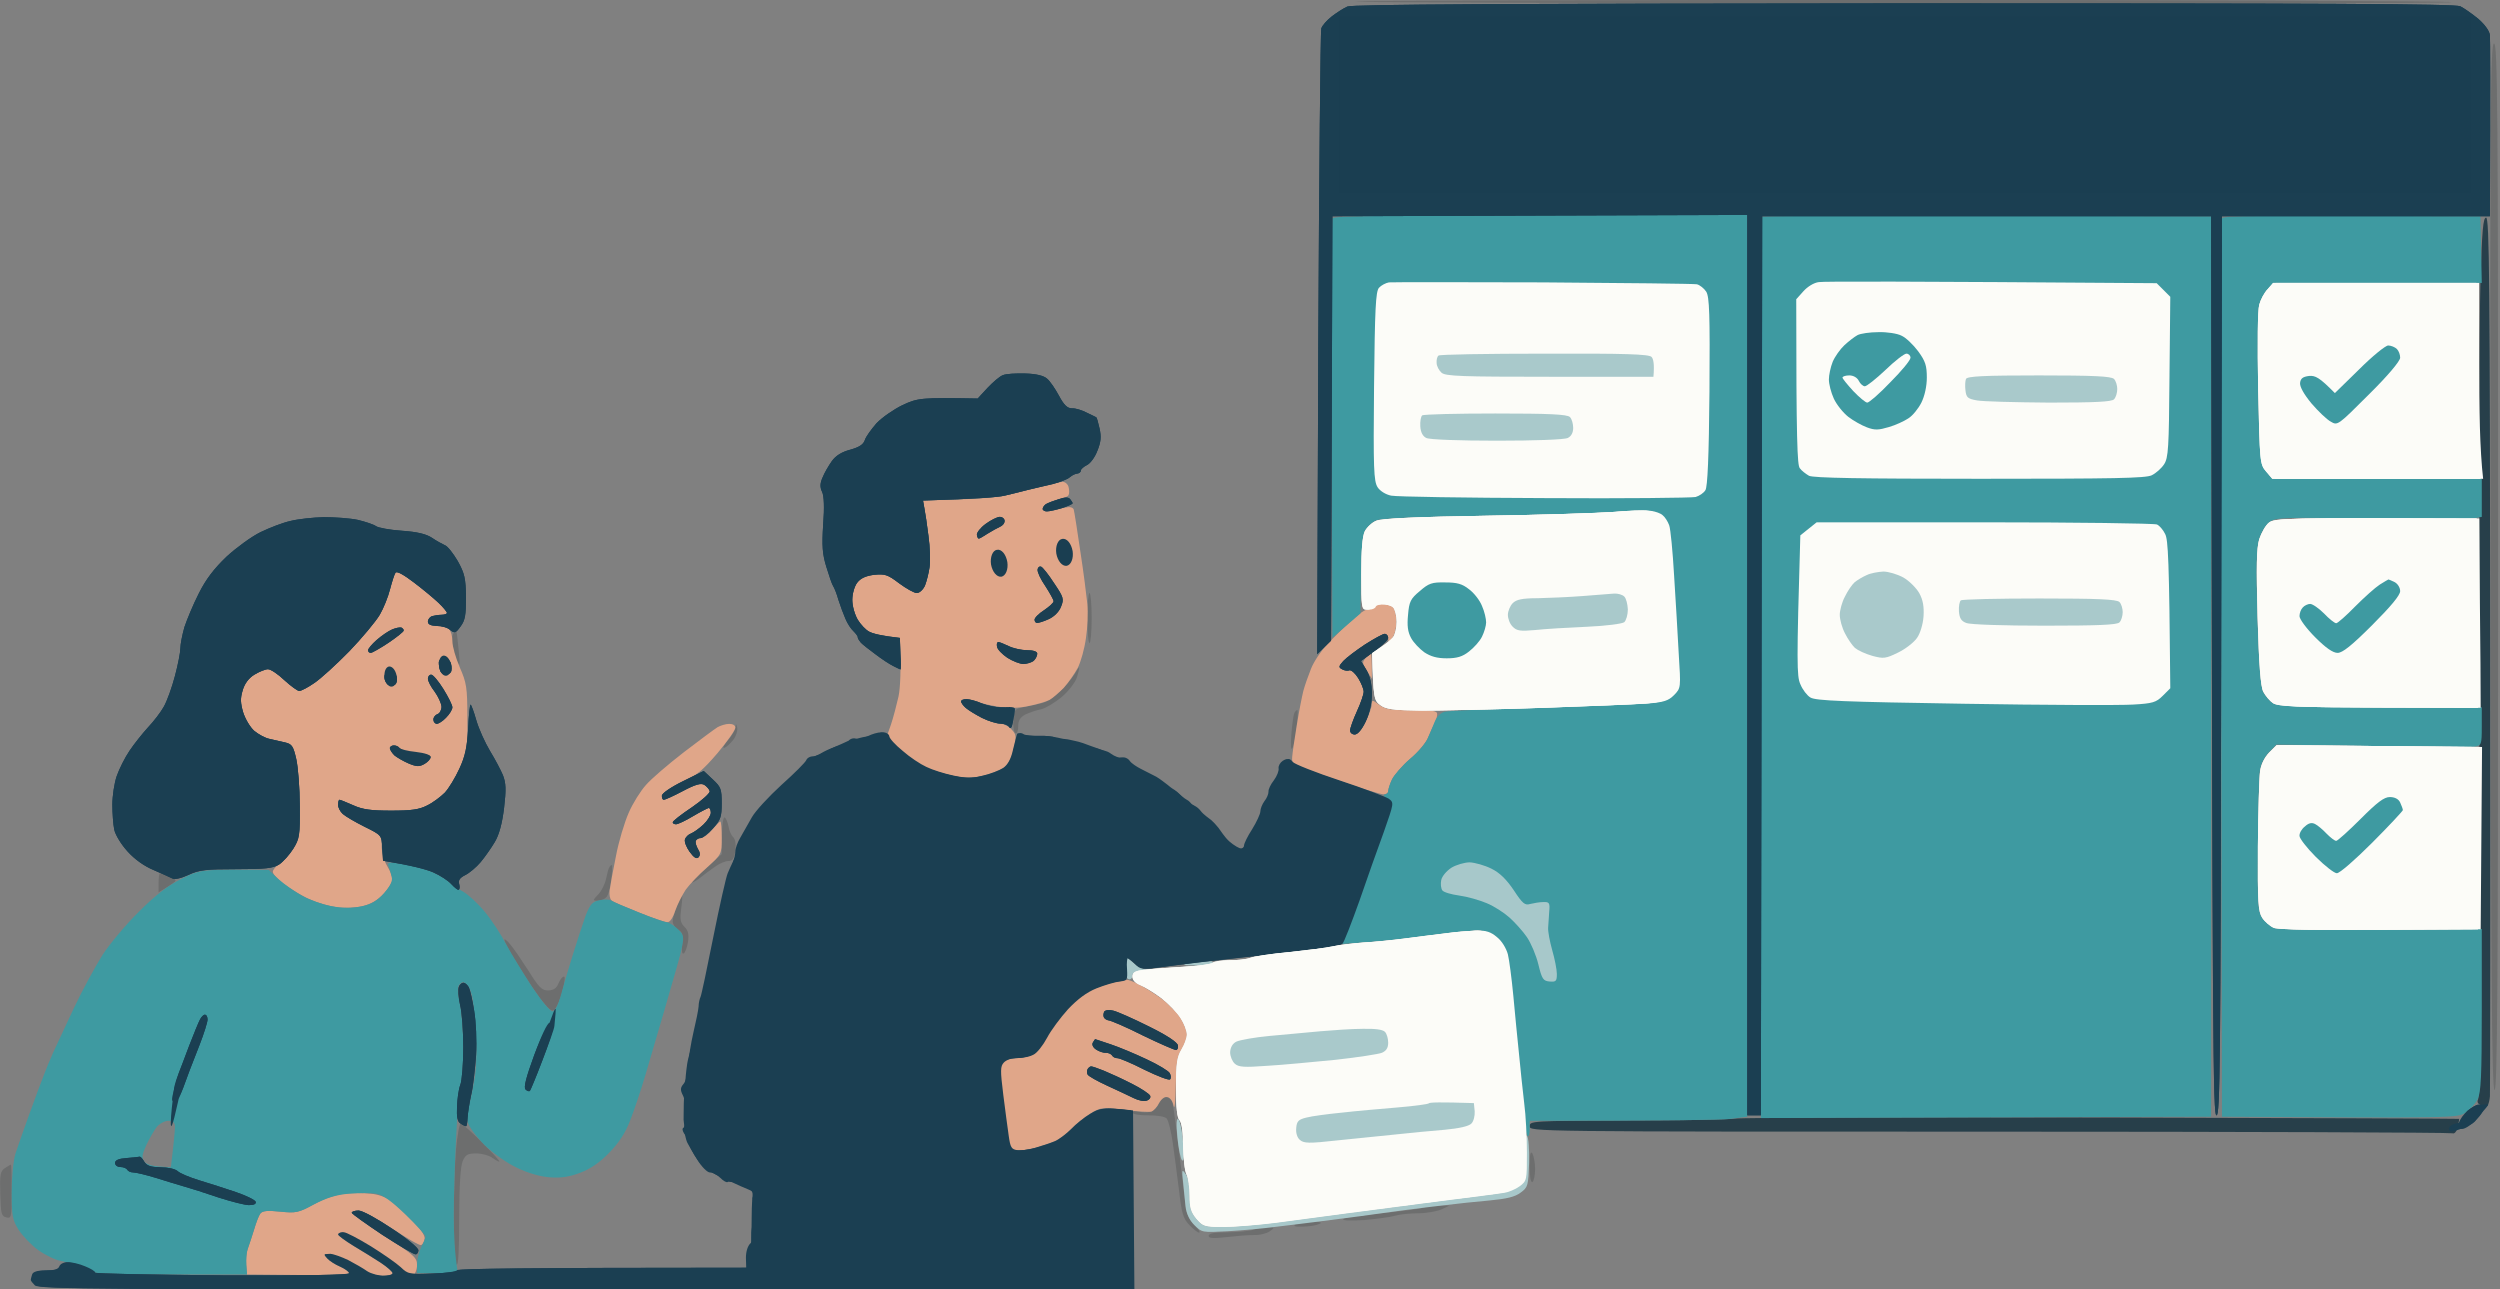<svg version="1.2" xmlns="http://www.w3.org/2000/svg" viewBox="0 0 919 474" width="919" height="474">
	<rect x="0" y="0" width="919" height="474" fill="#808080" stroke="none"/>
	<title>welcome (1)</title>
	<style>
		.s0 { opacity: .19;fill: #1c2122 } 
		.s1 { opacity: .83;fill: #15323f } 
		.s2 { opacity: .99;fill: #a9c9cb } 
		.s3 { opacity: 1;fill: #e0a689 } 
		.s4 { opacity: 1;fill: #3e9aa1 } 
		.s5 { opacity: 1;fill: #1b3f52 } 
		.s6 { opacity: 1;fill: #fcfcf8 } 
		.s7 { fill: #1a3e51 } 
	</style>
	<g id="Background">
		<path id="Path 0" class="s0" d="m498.3 0.6c0.3 0.3 91.1 0.6 201.7 0.7 110.7 0.1 201.3-0.1 201.3-0.5 0-0.4-90.8-0.8-201.8-0.8-110.9 0-201.5 0.2-201.2 0.6zm417.2 207.6c0.2 152.7 0.5 192.2 1.5 192.5 1 0.3 1.3-38.7 1.3-192.2 0-170.6-0.2-192.5-1.5-192.5-1.3 0-1.5 21.8-1.3 192.2zm-515 28.2c-0.4 0-0.8-4.1-0.8-9.2 0-5.1 0.4-9.2 0.8-9.2 0.4 0 0.8 4.1 0.8 9.2 0 5.1-0.4 9.2-0.8 9.2zm-233.7-3.7c-0.5 0.4-0.7 2-0.6 3.7 0.1 1.7 0.8 4.5 1.6 6.1 1.3 2.9 1.4 2.7 0.8-3.5-0.3-3.5-0.7-6.6-0.8-6.7-0.1-0.2-0.5 0-1 0.4zm228.3 15c-0.9 1.5-3.4 4.5-5.7 6.6-2.3 2-5.1 4-6.4 4.2-1.2 0.3-4 0.9-6.2 1.3-3.9 0.8-4 1-4.3 5-0.1 2.3 0.2 4.5 0.8 4.7 0.5 0.3 1-0.8 1-2.5 0-2.2 0.7-3.3 2.7-4.4 1.6-0.7 4.1-1.6 5.8-1.9 1.6-0.4 5-2.4 7.5-4.5 2.5-2.1 4.9-5.3 5.5-7 0.6-1.8 1-3.5 0.9-3.8 0-0.3-0.7 0.7-1.6 2.3zm80.7 14.4c-0.3 0.6-0.8 4.1-1.1 7.8-0.3 4.4-0.2 6.1 0.4 5.1 0.5-0.8 1.3-4.3 1.6-7.7 0.4-3.5 0.4-6.3 0.2-6.3-0.3 0-0.8 0.5-1.1 1.1zm-205.4 5.2c-0.1 0.9-1.3 3.2-2.9 4.9-1.5 1.7-2 2.9-1.2 2.7 0.8-0.3 2.3-1.7 3.3-3 1-1.3 1.6-3.3 1.4-4.4-0.4-1.6-0.5-1.6-0.6-0.2zm-5 39.7l-0.1 7c-8.5 7.4-11 9.9-11 10.3 0 0.4 1.3-0.3 2.9-1.5 1.6-1.3 4.2-3.2 5.8-4.3 1.5-1.1 3.7-2 4.8-2 1.5 0 2.1-0.9 2.5-3.8 0.3-2.4 0-4.2-0.8-5-0.7-0.6-1.5-2.4-1.7-3.9-0.3-1.5-0.9-3-1.4-3.3-0.5-0.3-1 2.6-1 6.5zm-41.4 11.8c-0.3 0.4-0.8 2.3-1.2 4.2-0.4 2-1.7 4.6-2.9 5.8-2.1 2.2-2.1 2.3-0.1 2.3 1.1 0 2.5-0.6 3.1-1.3 0.7-0.7 1.5-3.6 1.8-6.5 0.4-2.9 0.4-5.3 0.2-5.3-0.3 0-0.7 0.4-0.9 0.8zm-165.7 5.7v3.5c4.6-2.7 6.1-3.8 6.2-4.2 0.2-0.5-1-1.3-2.5-1.8-1.5-0.5-2.9-1-3.2-1-0.3 0-0.5 1.6-0.5 3.5zm191.4 6.3c-0.3 0.9-1 2.7-1.5 4-0.5 1.2-0.9 3-0.9 4 0 0.9 0.9 2.3 2 3 1.6 1 1.9 2 1.5 5.2-0.3 2.5-0.1 3.8 0.5 3.5 0.5-0.2 1.3-2.2 1.6-4.2 0.4-2.9 0.1-4.2-1.3-5.6-1.5-1.5-1.7-2.7-1.2-6.7 0.4-2.8 0.5-5 0.3-5-0.3 0-0.7 0.8-1 1.8zm-64.3 14.7c0 0.6 1.6 3.7 3.6 7 2 3.3 5.6 9 8.1 12.5 2.4 3.6 5.1 6.5 5.9 6.5 1.1 0 2.2-2 3.5-6.2 1-3.6 1.4-6.3 0.8-6.3-0.6 0-1.5 1.2-2 2.5-0.7 1.8-1.8 2.5-3.8 2.6-2.3 0-3.4-1.1-7.2-7.2-2.5-3.9-5.5-8.3-6.7-9.7-1.2-1.5-2.2-2.2-2.2-1.7zm240.6 60.1c-0.7 1.4-2.1 2.8-3.2 3.1-1.1 0.3-3 0.3-4.3-0.1-1.2-0.3-2.2-0.1-2.2 0.4 0 0.6 2.5 1 5.7 1 3.6 0 6.2 0.4 6.9 1.2 0.6 0.7 1.6 4.7 2.2 8.8 0.6 4.2 1.6 12 2.3 17.5 1 8.6 1.5 10.4 3.8 12.8 1.4 1.5 3 2.8 3.6 2.8 0.5 0-0.2-1.3-1.7-2.8-1.9-1.9-2.9-4.2-3.3-7.3-0.3-2.4-1.5-12.1-2.6-21.5-1.1-9.3-2.2-17.3-2.5-17.7-0.2-0.4-1.1-0.8-1.9-0.8-0.9 0-2.1 1.2-2.8 2.6zm-258.4 17.2c-0.4 5.3-0.8 16.8-0.8 25.4 0 9.2 0.4 16.1 1 16.7q1 1 1-17.2c0-12 0.5-19.1 1.3-20.9 1-2.3 1.8-2.8 4.9-2.8 2.1 0 4.7 0.7 5.8 1.5 1.1 0.8 2.3 1.5 2.7 1.5 0.5 0-2.4-3.1-6.2-7-3.9-3.8-7.4-7-7.9-7-0.5 0-1.3 4.4-1.8 9.8zm394.7 6c0 3.8 0.4 6 1 5.7 0.5-0.2 1-2.4 1-4.7 0-2.4-0.5-4.9-1-5.8-0.7-1-1 0.4-1 4.8zm-560.5 0.6c-1.7 1.2-1.9 2.3-1.7 9.5 0.2 7.2 0.4 8.2 2.2 8.6 1.9 0.5 2 0 2-9.5 0-5.5-0.1-10-0.3-9.9-0.1 0-1.1 0.6-2.2 1.3zm522.3 14.3c-0.3 0.3-4.3 1-8.9 1.5-4.6 0.5-11.1 1.2-14.4 1.5-3.3 0.3-6.5 1-7 1.4-0.6 0.6 2.4 0.7 7.5 0.4 4.7-0.4 9.8-1.1 11.5-1.6 1.6-0.5 5.5-0.9 8.5-0.9 3 0 6.8-0.7 8.5-1.4l3-1.4c-6.3-0.1-8.4 0.1-8.7 0.5zm-47.8 6.3c-1.1 0.7-0.4 1 2.5 0.9 2.2 0 4.9-0.4 6-0.9 1.5-0.6 0.9-0.8-2.5-0.9-2.5 0-5.2 0.4-6 0.9zm-15.5 2c-1.1 0.5-5.3 0.9-9.3 1-5 0-7.2 0.4-7.2 1.3 0 0.9 1.5 1 6.2 0.5 3.5-0.4 8.1-0.8 10.3-0.8 2.2 0.1 4.9-0.6 6-1.4 1.9-1.4 1.9-1.5-1-1.5-1.7 0.1-3.9 0.5-5 0.9z"/>
		<path id="Path 1" class="s1" d="m911.8 103.8c-0.4 13-0.5 85.6-0.4 161.2 0.2 75.7 0 138.2-0.4 139q-0.8 1.5 1 2.3c1 0.4 2.1 0.4 2.5 0 0.3-0.4 0.7-1.9 0.8-3.3 0.1-1.3 0.2-74.6 0.1-162.7-0.1-135.9-0.3-160.3-1.5-160.3-1.1 0-1.5 4.5-2.1 23.8zm-274 307.4c-2.8 0.4-20.9 0.7-40.3 0.7-34.5 0.1-35.2 0.2-35.2 2.1 0 2 0.7 2 169 2 92.9 0 169.6 0.3 170.2 0.6 0.8 0.3 1.5-0.6 2-2.3 0.3-1.5 0.5-2.9 0.5-3-0.1-0.1-58.9-0.3-130.7-0.5-71.8-0.1-132.8 0-135.5 0.4z"/>
		<path id="Path 2" class="s2" d="m910.7 135.5c0 17.6 0.2 24.6 0.3 15.5 0.2-9 0.2-23.4 0-32-0.1-8.5-0.3-1.1-0.3 16.5zm0 85c0 17.1 0.2 24.3 0.3 16 0.2-8.2 0.2-22.2 0-31-0.1-8.8-0.3-2-0.3 15zm-497 134.8c0.3 1.8 0.6 3.6 0.6 4 0 0.4 0.4 0.7 1 0.7 0.5 0 1-0.6 1-1.5 0-1 1.1-1.5 3.7-1.6 2.4-0.1 2.9-0.3 1.3-0.5-1.4-0.2-3.4-1.3-4.5-2.4-1.1-1.1-2.4-2-2.9-2-0.5 0-0.6 1.5-0.2 3.3zm23.6-1.3c-3.1 0.7-2.9 0.8 2.2 0.9 3.2 0.1 6-0.3 6.3-0.9 0.3-0.5-0.7-0.9-2.3-0.8-1.5 0-4.3 0.4-6.2 0.8zm-4.5 64c0.4 4.2 1.2 8 1.7 8.5 0.7 0.7 0.8-1.4 0.4-6.5-0.3-4.1-1.1-7.9-1.7-8.5-0.7-0.7-0.9 1.2-0.4 6.5zm127.5 7.3c0 8.4-0.1 8.8-2.8 10.8-1.5 1.1-4.1 2.2-5.7 2.4-1.7 0.3-12 1.6-23 3-11 1.5-26.5 3.5-34.5 4.5-8 1.1-19.8 2.6-26.3 3.5-6.4 0.8-14.9 1.5-18.7 1.5-6.6 0-7.2-0.2-9.5-3-2-2.4-2.5-4-2.5-8.7 0-3.6-0.5-6.5-1.5-7.8-1.3-1.8-1.4-1.6-0.9 3 0.3 2.8 0.7 6.8 0.9 9 0.3 2.6 1.4 5 3.2 6.8 2.8 2.8 2.9 2.8 12.3 2.3 5.2-0.3 13.1-1 17.5-1.6 4.4-0.5 11.4-1.4 15.5-1.9 4.1-0.5 11.1-1.4 15.5-2 4.4-0.6 11.6-1.6 16-2.2 4.4-0.6 11.4-1.4 15.5-1.9 4.1-0.5 11.4-1.3 16.2-1.7 6.3-0.6 9.4-1.3 11.5-2.9 2.7-2 2.8-2.5 3.1-11 0.1-5.1-0.2-9.3-0.8-9.9-0.7-0.7-1 1.8-1 7.8z"/>
		<path id="Path 3" fill-rule="evenodd" class="s3" d="m390.5 177.1c1 0 2 0.8 2.3 1.9 0.3 1.1 0.3 2.5 0 3-0.3 0.6-2 1.3-3.8 1.6-1.7 0.4-3.8 1.2-4.5 1.8-0.7 0.6-1.3 1.5-1.3 1.9 0.1 0.4 1.3 0.5 2.8 0.3 1.6-0.3 4-0.7 5.5-1 1.8-0.4 2.9-0.1 3.2 0.7 0.2 0.7 1.3 7.5 2.4 15.2 1.2 7.7 2.3 16.5 2.6 19.5 0.3 3.1 0.1 8.7-0.5 12.5-0.5 3.9-1.9 8.8-3 11-1.2 2.2-3.5 5.5-5.2 7.4-1.8 1.8-4.1 3.8-5.2 4.4-1.1 0.6-4.5 1.6-7.5 2.2-3.4 0.8-7.5 0.9-10.5 0.4-2.8-0.4-6.9-1.3-9.2-2-2.3-0.8-4.6-1-5-0.6-0.4 0.4-0.1 1.4 0.7 2.3 0.8 0.9 3.6 2.7 6.2 4.1 2.7 1.3 5.8 2.3 7 2.3 1.3 0 3.2 0.9 4.3 2.1 1.8 1.9 1.9 2.5 0.8 7.2-0.9 3.6-2 5.8-3.8 7-1.4 0.9-4.9 2.3-7.8 2.9-4.1 1-6.5 0.9-11.2-0.1-3.3-0.7-8-2.2-10.5-3.4-2.4-1.2-6.5-4-13.5-10.5l1.7-4.8c0.9-2.7 2.1-7.3 2.8-10.4 0.6-3 1-9.1 0.5-21.5l-4.5-0.5c-2.5-0.3-5.5-1.1-6.8-1.8-1.2-0.6-3.1-2.6-4.2-4.4-1.1-1.9-2-5-2-7.3 0-2.2 0.8-5 1.8-6.3 1.2-1.6 3.1-2.5 6.2-2.9 4-0.4 5-0.1 9.2 3.1 2.7 2 5.6 3.6 6.5 3.6 1 0 2.3-1.2 3-2.7 0.6-1.5 1.4-4.6 1.7-6.8 0.3-2.2 0.2-7.3-0.4-11.5-0.5-4.1-1.2-8.7-2-13l12.7-0.4c7.1-0.2 14.8-0.8 17.3-1.4 2.5-0.6 6.3-1.5 8.5-2.1 2.2-0.5 5.6-1.4 7.5-1.9 1.9-0.5 4.3-1 5.2-1.1zm-244.5 33c0.4 0 3.3 1.9 6.3 4.1 3 2.3 7 5.6 8.8 7.3 1.8 1.7 3.2 3.4 3.2 3.8 0 0.4-0.9 0.7-2 0.7-1.1 0-2.7 0.3-3.5 0.5-0.8 0.3-1.5 1.2-1.5 2 0 1.1 1 1.5 3.2 1.5 1.8 0 3.9 0.6 4.6 1.3 0.7 0.7 1.2 2.7 1.2 4.5 0 1.8 1.2 6 2.7 9.5 2.5 5.7 2.8 7.3 2.8 18.7 0 11.7-0.2 12.9-2.8 18.5-1.6 3.3-4 7.3-5.5 8.9-1.5 1.5-4.4 3.7-6.5 4.7-2.9 1.5-5.8 1.9-13.2 1.9-7.3 0-10.5-0.4-14-2-2.5-1.1-4.7-2-5-2-0.3 0-0.5 0.8-0.5 1.8-0.1 0.9 0.7 2.5 1.7 3.4 1 0.9 4.6 3 8 4.7 6.1 3.1 6.3 3.2 6.3 7.1 0 2.3 0.9 5.5 2 7.3 1.1 1.8 2 4 2 5 0 0.9-1.5 3.3-3.3 5.3-2.2 2.3-4.7 3.8-7.7 4.5-2.5 0.6-6.8 0.8-9.5 0.4-2.8-0.4-7-1.6-9.5-2.7-2.5-1-6.6-3.5-9.3-5.3-2.6-1.9-4.7-4.1-4.7-5 0-0.8 1.1-2.1 2.5-3 1.4-0.8 3.6-3.3 5-5.5 2.3-3.7 2.5-4.9 2.4-15.7 0-6.5-0.6-14.2-1.3-17.3-1.1-4.8-1.6-5.5-4.2-6.1-1.6-0.4-4.1-0.9-5.7-1.3-1.5-0.3-3.9-1.6-5.5-2.9-1.5-1.3-3.3-4.3-4.1-6.8-1-3.4-1.1-5.2-0.2-8.1 0.7-2.5 2.2-4.5 4.3-5.8 1.8-1.1 4.1-2 5-2 1 0 3.7 1.8 6 4 2.4 2.2 4.9 4 5.5 4 0.7 0 3.2-1.3 5.5-2.9 2.4-1.6 8.2-6.9 12.9-11.7 4.7-4.9 9.7-10.9 11.1-13.4 1.5-2.4 3.2-6.5 3.8-9 0.7-2.4 1.4-5 1.6-5.7 0.2-0.7 0.7-1.3 1.1-1.2zm362.1 11.9c1.5 0 3.3 0.6 4 1.3 0.7 0.7 1.2 3 1.2 5.2 0 2.2-0.6 4.9-1.5 6-1.3 1.8-1.4 1.8-1.5 0.3 0-1-0.6-1.8-1.3-1.8-0.6 0-3.9 1.8-7.2 3.9-3.3 2.2-6.9 4.9-8 6.1-1.7 1.9-1.8 2.3-0.5 3 0.8 0.5 2.1 0.7 2.7 0.4 0.7-0.2 2.2 1.1 3.3 2.9 1.1 1.8 2 4 2 5 0 0.9-1.1 4.2-2.5 7.2-1.4 3.1-2.5 6.2-2.5 7 0 0.9 0.8 1.5 1.7 1.5 1.1 0 2.6-1.8 4-4.7 1.3-2.6 2.3-5.6 2.3-6.5 0-1.6 0.2-1.6 2.7 0.3 2.4 1.7 4.3 2 12 2 7.6-0.1 9.3 0.2 9.3 1.4 0 0.9-0.4 2.3-0.9 3.3-0.5 0.9-1.6 3.3-2.4 5.2-0.8 2-3.8 5.6-6.7 8-2.9 2.5-5.8 5.9-6.6 7.5-0.8 1.7-1.4 3.6-1.4 4.3 0 0.7-0.8 1.2-1.8 1.2-0.9 0-8.9-2.4-17.7-5.4-15.8-5.4-16-5.5-15.8-8.3 0.1-1.5 0.9-6.8 1.7-11.8 0.8-4.9 1.9-10.5 2.4-12.5 0.5-1.9 1.8-5.6 2.8-8.1 1-2.6 3.7-6.6 5.9-9 2.3-2.4 6.2-6.3 8.8-8.6 2.5-2.4 5.3-4.3 6.2-4.3 0.8 0 1.7-0.4 2-1 0.3-0.5 1.8-1 3.3-1zm-4.2 18c0.2 0 0.4 2.2 0.4 9.5l-1.9-3c-1.7-2.7-1.7-3.1-0.3-4.7 0.8-1 1.6-1.8 1.8-1.8zm-235.9 26.1c1.4 0 2.3 0.5 2.3 1.4 0 0.9-2.9 5-6.5 9.3-5.5 6.4-7.7 8.3-13.5 11-4.1 1.9-7 3.8-7 4.7 0 0.9 0.3 1.5 0.7 1.5 0.5 0 3.6-1.4 7-3.2 4.7-2.5 6.7-3 7.9-2.3 0.9 0.6 1.8 1.6 2 2.3 0.2 0.7-2.8 3.4-6.6 6-3.9 2.6-7.1 5.1-7 5.5 0 0.4 0.6 0.7 1.2 0.7 0.7 0 3.5-1.3 6.3-3 2.7-1.6 5.3-2.9 5.7-3 0.5 0 0.8 0.8 0.8 1.8 0 0.9-1.2 2.9-2.7 4.3-1.6 1.5-3.6 2.9-4.6 3.3-0.9 0.3-1.9 1.3-2.2 2.1-0.3 0.9 0.5 2.9 1.7 4.6 1.6 2.2 2.6 2.8 3.3 2q1-1.1-0.3-3.1c-0.6-1.1-1-2.4-0.7-3 0.3-0.5 1.2-1 2-1 0.8 0 2.6-1.3 4-3 1.4-1.6 2.7-3 3-3 0.3 0 0.5 2.7 0.5 6 0 6 0 6-5.3 10.8-3 2.6-6.5 6.3-7.9 8.2-1.3 2-3.1 5.5-3.9 7.8-0.8 2.6-2 4.3-2.9 4.2-0.8 0-5.6-1.6-10.5-3.6-5-2-9.5-3.9-10-4.4-0.6-0.5-0.9-2.1-0.7-3.7 0.2-1.5 1.2-7.2 2.3-12.5 1-5.4 3.2-12.6 4.7-16 1.5-3.5 4.4-8.1 6.4-10.3 1.9-2.2 8.2-7.6 13.9-12 5.7-4.4 11.3-8.5 12.4-9.2 1.1-0.6 3-1.2 4.2-1.2zm146.3 94.1c0.3-0.1 2.1 0.5 4 1.5 1.9 0.9 5.7 3.3 8.4 5.2 2.7 2 6 5.3 7.3 7.4 1.2 2 2.3 4.7 2.3 6 0 1.2-0.9 3.7-2 5.5-1.6 2.6-2 5.1-2.1 13.5-0.1 5.6-0.4 8.9-0.8 7.2-0.3-1.7-1.3-3.1-2.4-3.2-1-0.2-2.2 0.8-3 2.3-0.6 1.3-1.9 2.7-2.7 3-0.8 0.3-5.3 0-10-0.6-8.2-1-8.6-1-12.5 1.4-2.2 1.3-5.4 3.9-7 5.6-1.7 1.7-4.4 3.8-6 4.5-1.7 0.7-5 1.8-7.5 2.5-2.5 0.7-5.6 1-7 0.9-2.2-0.3-2.6-1-3.2-5.4-0.4-2.7-1.3-9.5-2-15.1-1.1-8.8-1.1-10.3 0.2-11.8 0.9-1 3-1.6 5-1.6 1.9 0 4.6-0.6 5.9-1.2 1.3-0.7 3.5-3.5 5-6.3 1.4-2.7 4.9-7.4 7.7-10.5 3.4-3.7 6.8-6.2 10.5-7.7 3-1.2 6.7-2.4 8.4-2.6 1.6-0.2 3.2-0.4 3.5-0.5zm-278 78.6c2.5 0.2 5.6 1.3 7 2.3 1.4 1 4.9 4.2 7.8 7.1 3.5 3.4 5.2 6 5 7.2-0.2 1.1-0.8 2.1-1.3 2.3-0.6 0.2-5.4-2.6-10.8-6.2-5.5-3.6-10.8-6.5-12.2-6.5-1.4 0-2.5 0.4-2.5 0.8 0 0.4 5.4 4.2 12 8.5 10.9 7 12 8 12 10.7 0 1.7-0.7 3.4-1.5 3.8-1.1 0.5-2.6-0.3-4.8-2.4-1.8-1.8-6.9-5.5-11.5-8.3-4.5-2.8-8.9-5.1-9.7-5.1-0.8 0-1.5 0.4-1.5 0.8 0 0.4 2.6 2.3 5.7 4.2 3.2 1.9 7.7 4.7 10 6.2 2.4 1.6 4.3 3.3 4.3 3.8 0 0.6-1.7 1-3.8 1-2 0-4.8-0.7-6.2-1.7-1.4-1-4.5-2.8-7-4-2.5-1.3-5.4-2.3-6.5-2.3-1.8-0.1-1.9 0.1-0.5 1.6 0.8 0.9 3 2.3 4.7 3 1.8 0.8 3.3 1.9 3.3 2.4 0 0.7-6.8 0.9-37.5 0.5l-0.3-3.5c-0.2-1.9 0.1-4.6 0.6-6 0.5-1.3 1.5-4.5 2.3-7 0.7-2.4 1.7-5.1 2.3-5.9 0.8-1 2.6-1.2 7.3-0.7 5.9 0.6 6.7 0.4 12.5-2.8 3.9-2.1 8.2-3.5 11.3-3.8 2.7-0.3 7-0.3 9.5 0z"/>
		<path id="Path 4" fill-rule="evenodd" class="s4" d="m642.3 79v331.5l-6.2 0.8c-3.5 0.4-21.5 0.7-73.8 0.7v3c0 1.7-0.3 2.9-0.8 2.6-0.4-0.2-1.3-4.9-2-10.5-0.6-5.5-1.7-14.5-2.2-19.8-0.5-5.4-1.5-14.9-2.1-21.3-0.6-6.3-1.5-13.2-2-15.2-0.5-2.2-2.2-4.8-3.9-6.3-1.7-1.3-4.2-2.5-5.8-2.5-1.5 0-6.5 0.5-11.2 1-4.7 0.6-12.1 1.5-16.5 2.1-4.4 0.5-11.3 1.2-22.5 1.9l5.4-15.2c3-8.4 7.1-20.1 9.2-26 3.8-10.6 3.9-10.7 1.9-12.2-1.1-0.8-1.4-1.5-0.8-1.5 0.7-0.1 1.3-0.6 1.3-1.3 0-0.7 0.6-2.6 1.4-4.3 0.8-1.6 3.7-5 6.6-7.5 2.9-2.4 5.8-5.8 6.5-7.5 0.7-1.6 1.9-4.4 2.6-6.2 0.9-2.1 2.3-3.4 3.9-3.7 1.4-0.3 16.9-1 34.5-1.5 17.6-0.6 35.1-1.3 39-1.6 5.8-0.4 7.4-0.9 9.5-3.1 2.5-2.5 2.5-2.6 1.7-15.2-0.4-7-1.1-19.9-1.6-28.7-0.5-9.7-1.4-17.1-2.3-19-0.7-1.6-2.5-3.5-3.8-4.1-1.8-0.8-5.9-0.9-14.5-0.2-6.6 0.5-28.4 1.1-48.5 1.4-25 0.4-37.4 0.9-39.4 1.7-1.6 0.7-3.5 2.5-4.2 4-1 1.9-1.4 7-1.6 30.2l-10.3 8.9-0.3-76.4c-0.1-42.1 0-77 0.3-77.7 0.3-1 16.6-1.3 152.5-1.3zm170.5 0.5v331l-165.5 0.5-0.2-165.3c-0.1-90.9 0.2-165.6 0.7-166 0.5-0.4 37.8-0.6 165-0.2zm99 0l0.5 24.5h-76.5l-2.2 2.3c-1.1 1.2-2.6 3.8-3.1 5.7-0.6 2.1-0.7 14.4-0.4 31 0.6 26.9 0.6 27.6 5.2 33h77v14l-3.8 0.7c-2 0.3-19 0.4-37.7 0-32-0.6-34.2-0.5-36.5 1.2-1.4 1-3.1 3.8-3.8 6.2-1.1 3.5-1.2 9.7-0.7 28.9 0.6 17.5 1.2 25.3 2.1 27.3 0.8 1.5 2.4 3.4 3.6 4.2 1.9 1.2 8.6 1.5 76.8 1.5v7c0 6.9-0.1 7-2.8 7.5-1.5 0.2-18.5 0.1-72.7-0.8l-2.8 2.9c-1.7 1.8-3 4.5-3.3 6.9-0.3 2.2-0.6 14.6-0.7 27.6-0.2 20.9 0 23.8 1.5 26.2 1 1.5 3 3.2 4.5 3.8 1.8 0.7 15.5 0.9 76.3 0.4v29.8c0 24.4-0.3 30.3-1.5 32.7-0.8 1.7-2.9 3.9-4.5 5-2.9 2-4.5 2-89.5 1.5l-0.3-164.5c-0.1-90.4 0-165 0.3-165.7 0.4-1 10.5-1.2 95-0.8zm-764.3 238c2.9 0.4 7.5 1.6 10.3 2.6 2.7 1.1 5.9 2.8 7 3.9 1.1 1.1 3.6 2.8 5.5 3.8 1.9 1.1 5.5 4.4 8 7.5 2.5 3 6 8.4 7.8 11.9 1.9 3.5 6.2 10.5 9.5 15.6 3.7 5.5 6.8 9.2 7.6 9 0.8-0.1 2-2.5 2.8-5.3 0.7-2.7 2.7-9.5 4.4-15 1.7-5.5 3.9-12.2 4.9-15 1.7-4.2 2.5-5.1 5.2-5.6 1.8-0.4 3.7-0.3 4.3 0.2 0.5 0.4 5 2.3 10 4.3 4.9 2 9.6 3.6 10.2 3.6 0.7 0 2.5 1 3.9 2.3 2.2 1.9 2.5 2.8 2 5.7-0.3 2-1.3 5.8-2.1 8.5-0.8 2.8-3 10.4-4.9 17-1.9 6.6-4.9 16.8-6.6 22.5-1.7 5.8-4.3 13.5-5.7 17-1.7 4.5-4.2 8.2-7.7 11.8-3.5 3.6-6.9 5.9-10.6 7.3-3.9 1.5-7.1 2-11 1.7-3.3-0.2-8.1-1.5-12-3.4-3.9-1.8-8.7-5.2-12.1-8.4-3-3-5.8-6.8-6.3-8.5-0.4-1.6-0.3-4.1 0.2-5.5 0.6-1.3 1.5-5.6 2.2-9.5 0.8-4.3 1-10.6 0.6-16.5-0.3-5.2-0.8-11.3-1.1-13.5-0.3-2.2-1.2-4.6-2.1-5.5-1.2-1.2-1.7-1.2-2.7-0.2-0.9 1-0.9 2.5 0 7 0.7 3.2 1.3 10.6 1.3 16.5 0 5.9-0.4 11.7-0.9 13-0.5 1.2-1.3 9.9-1.7 19.2-0.5 9.4-0.9 22.4-0.9 29 0 6.6 0.3 14.2 1.5 21.5h-15v-3.2c0-1.8 0.7-4.6 1.5-6.3 0.9-1.6 1.6-3.4 1.6-4 0-0.5-3.3-4.1-7.3-8-5.3-5.1-8.3-7.2-10.8-7.7-1.9-0.3-6.4-0.3-10 0-4.7 0.4-8.2 1.5-12.8 3.9-5.7 3.1-6.7 3.3-12.5 2.7-4.7-0.5-6.5-0.3-7.3 0.7-0.6 0.8-1.6 3.5-2.3 5.9-0.8 2.5-1.8 5.7-2.3 7-0.5 1.4-0.8 4.1-0.3 9.5h-28.2c-18 0-28.4-0.3-28.7-1-0.2-0.5-2.1-1.5-4.2-2.2-2.2-0.6-5.5-1.4-7.4-1.8-1.9-0.3-5.6-2.1-8.3-4-2.6-1.9-5.8-5.3-7.2-7.5-2.2-3.5-2.5-5-2.5-13.7 0-5.7 0.6-11.7 1.4-14.3 0.8-2.4 3.1-9 5.1-14.5 2-5.5 4.3-11.8 5.2-14 0.8-2.2 2.4-6 3.5-8.5 1.1-2.4 4.6-9.9 7.7-16.5 3.1-6.6 7.9-15.3 10.5-19.5 2.7-4.1 8.7-11.3 13.5-16 6.1-6.1 10.6-9.5 15.6-12 6.9-3.4 7-3.5 32-3.2l3.6 3.4c2 1.8 5.9 4.5 8.5 6 2.7 1.5 7.6 3.3 10.9 3.9 4.3 0.8 7.4 0.8 11 0.1 3.8-0.8 5.8-2 8.4-4.9 2.2-2.5 3.2-4.5 2.8-5.8-0.2-1.1-0.7-2.8-1.1-3.9-0.6-1.7-0.2-1.8 4.6-1.1zm-93.7 103.4c-1.5 3.3-1.8 4.7-0.9 6 0.7 1 2.8 1.7 5.5 1.9l4.4 0.3c1.2-9.7 1.5-13.6 1.5-14.8 0-1.7-0.6-2.3-2.4-2.3-1.4 0-3.3 1.1-4.3 2.3-1 1.3-2.7 4.3-3.8 6.6z"/>
		<path id="Path 5" fill-rule="evenodd" class="s5" d="m699.8 1.2c154.8 0 202.6 0.2 204.6 1.1 1.4 0.7 4.4 2.8 6.7 4.7 2.4 2.1 4.1 4.5 4.2 6 0.1 1.4 0.2 16.9 0 66.5h-98.5l-0.3 165.3c-0.2 146.1-0.4 165.2-1.7 165.2-1.3 0-1.5-19.1-2-330.5h-165l-0.5 330.5h-5v-331l-152.5 0.5-0.5 156-5.1 5 0.4-114c0.3-62.7 0.8-114.9 1.1-116 0.3-1.1 2.1-3.1 3.9-4.5 1.7-1.3 4.3-3 5.7-3.6 1.8-0.8 59.4-1.1 204.5-1.2zm-322.9 136.1c4 0.1 6.8 0.8 8 1.9 1.1 0.9 3 3.7 4.4 6.3 1.8 3.4 3.1 4.6 4.7 4.6 1.3-0.1 3.8 0.7 5.5 1.6 1.8 0.9 3.4 1.6 3.5 1.7 0.2 0.1 0.7 1.9 1.2 4.1 0.7 3.1 0.5 5-0.8 8.2-0.9 2.4-2.6 4.7-3.9 5.3-1.2 0.6-2.2 1.5-2.2 2 0 0.6-0.6 1-1.3 1.1-0.6 0-1.9 0.6-2.7 1.3-0.8 0.8-3.8 1.9-6.5 2.6-2.8 0.6-6.8 1.6-9 2.1-2.2 0.6-6 1.5-8.5 2.1-2.5 0.6-10.2 1.2-30 1.8l0.5 2.8c0.3 1.5 1 6.1 1.5 10.2 0.6 4.2 0.7 9.3 0.4 11.5-0.3 2.2-1.1 5.3-1.7 6.8-0.7 1.5-2 2.7-3 2.7-0.9 0-3.8-1.6-6.5-3.6-4.2-3.2-5.2-3.5-9.2-3.1-3.1 0.4-5 1.3-6.2 2.9-1 1.3-1.8 4.1-1.8 6.3 0 2.3 0.9 5.4 2 7.3 1.1 1.8 3 3.8 4.2 4.4 1.3 0.7 4.3 1.5 11.3 2.3l0.2 5.8c0.2 3.1 0.2 5.7 0 5.8-0.1 0-1.3-0.6-2.7-1.3-1.4-0.7-4.3-2.6-6.5-4.3-2.2-1.6-4.6-3.5-5.3-4.2-0.6-0.7-1.2-1.6-1.2-2 0.1-0.4-0.7-1.4-1.6-2.3-0.9-0.8-2.2-2.8-2.9-4.5-0.7-1.6-1.9-4.8-2.6-7-0.6-2.2-1.5-4.4-1.9-5-0.4-0.5-1.5-3.7-2.5-7-1.5-4.8-1.7-7.8-1.2-15.7 0.5-6.3 0.3-10.6-0.4-12-0.8-1.7-0.8-3.1 0.2-5.3 0.6-1.6 2.2-4.3 3.4-6 1.4-2 3.7-3.4 6.8-4.2 3.2-0.9 4.8-1.9 5.3-3.5 0.4-1.3 2.4-4 4.3-6.2 2-2.1 6.3-5.1 9.6-6.7 5.6-2.6 6.8-2.8 27.6-2.4l3.6-3.9c2-2.1 4.5-4.3 5.7-4.7 1.1-0.5 4.9-0.7 8.2-0.6zm16.5 46.2c0.5 0.6 0.9 1.3 0.9 1.5 0 0.3-1.8 1.1-4 1.8-2.2 0.7-4.7 1.2-5.5 1.2-0.8 0-1.5-0.4-1.5-1 0-0.5 0.6-1.3 1.2-1.7 0.7-0.4 2.8-1.2 4.7-1.8 2.3-0.8 3.6-0.8 4.2 0zm-274.4 6.6c4 0 9.7 0.4 12.5 1 2.9 0.7 5.9 1.7 6.7 2.3 0.8 0.6 5.1 1.4 9.5 1.7 5.7 0.4 9 1.2 11.1 2.6 1.6 1.1 3.8 2.3 4.7 2.7 1 0.3 3.1 3 4.8 5.9 2.5 4.5 2.9 6.3 3 13.2 0 6.6-0.3 8.5-2 10.8-1.8 2.5-2.2 2.6-3.8 1.3-0.9-0.9-3.2-1.5-5-1.5-2.2-0.1-3.2-0.6-3.2-1.6 0-0.8 0.7-1.7 1.5-2 0.8-0.2 2.4-0.5 3.5-0.5 1.1 0 2-0.3 2-0.7 0-0.4-1.4-2.1-3.2-3.8-1.8-1.7-5.9-5.1-9.1-7.5-3.5-2.7-6.1-4.1-6.6-3.5-0.4 0.6-1.3 3.3-2 6-0.7 2.8-2.4 7.1-3.8 9.5-1.5 2.5-6.5 8.5-11.2 13.4-4.7 4.8-10.5 10.1-12.9 11.7-2.3 1.6-4.8 2.9-5.5 2.9-0.6 0-3.1-1.8-5.5-4-2.3-2.2-5-4-6-4-0.9 0-3.2 0.9-5 2-2.1 1.3-3.6 3.3-4.3 5.8-0.9 2.9-0.8 4.7 0.2 8.1 0.8 2.5 2.6 5.5 4.1 6.8 1.6 1.3 4 2.6 5.5 2.9 1.6 0.4 4.1 0.9 5.7 1.3 2.6 0.6 3.1 1.3 4.2 6.1 0.7 3.1 1.3 10.8 1.3 17.3 0.1 10.8-0.1 12-2.4 15.7-1.4 2.2-3.7 4.8-5.2 5.8-2.3 1.4-5.1 1.7-15.8 1.7-11.1 0-13.7 0.3-17.5 2.1-2.8 1.3-5.1 1.8-6 1.3-0.8-0.4-3.9-1.8-6.9-3.1-3.4-1.4-7-4-9.5-6.8-2.3-2.5-4.5-6.1-4.9-8-0.4-1.9-0.7-6.1-0.7-9.2 0-3.2 0.7-7.9 1.6-10.5 0.9-2.6 3-6.8 4.7-9.3 1.6-2.4 4.7-6.3 6.7-8.5 2.1-2.2 4.8-5.7 5.9-7.7 1.2-2.1 3-7.1 4.1-11.3 1.1-4.1 2-8.7 2-10.2 0-1.5 0.7-5 1.5-7.8 0.9-2.7 3.2-8.3 5.3-12.4 2.6-5.2 5.6-9.1 10.2-13.5 3.6-3.3 9.2-7.4 12.5-9 3.3-1.6 8.2-3.5 11-4.1 2.7-0.7 8.3-1.3 12.2-1.4zm390 42.9c0.7 0 1.3 0.7 1.3 1.5 0 0.9-2.3 3.1-10 8.5l2 3.3c1.3 2.2 2 5 2 8.7 0 3.6-0.8 7.1-2.3 10.3-1.4 2.9-2.9 4.7-4 4.7-0.9 0-1.7-0.6-1.7-1.5 0-0.8 1.1-3.9 2.5-7 1.4-3 2.5-6.3 2.5-7.2 0-1-0.9-3.2-2-5-1.1-1.8-2.6-3.1-3.3-2.9-0.6 0.3-1.9 0.1-2.7-0.4-1.3-0.7-1.2-1.1 0.5-3 1.1-1.2 4.7-3.9 8-6.1 3.3-2.1 6.6-3.9 7.2-3.9zm-153.7 24c1.1 0 3.7 0.7 5.7 1.6 2.1 0.8 5.1 1.4 6.8 1.4 1.6 0 3.5 0.5 4.1 1.2 0.5 0.7 0.8 2.7 0.4 4.3-0.3 1.9-0.8 2.6-1.3 1.8-0.4-0.7-1.8-1.3-3.2-1.3-1.4 0-4.4-0.9-6.8-2.1-2.3-1.2-5-2.8-6-3.7-1-0.9-1.8-2-1.7-2.4 0-0.4 0.9-0.8 2-0.8zm-182.3 2c0.2 0 1.2 2.6 2.1 5.8 0.9 3.1 3.2 8.2 5 11.2 1.9 3.1 4 7.1 4.8 9 1.1 2.9 1.2 5.2 0.4 12-0.7 5.7-1.8 9.8-3.4 12.5-1.3 2.2-3.7 5.6-5.2 7.4-1.6 1.9-4.1 4-5.7 4.8-2 1-2.6 1.9-2.2 3.3 0.3 1.1 0.2 2-0.3 2.1-0.4 0-1.6-1-2.7-2.2-1.1-1.2-4-3.1-6.5-4.2-2.5-1.1-7.7-2.5-18.5-4.3l-0.3-4.7c-0.2-4.7-0.2-4.7-6.5-7.8-3.4-1.7-7-3.8-8-4.7-1-0.9-1.8-2.5-1.7-3.4 0-1 0.2-1.8 0.5-1.8 0.3 0 2.5 0.9 5 2 3.5 1.6 6.7 2 14 2 7.4 0 10.3-0.4 13.2-1.9 2.1-1 5-3.2 6.5-4.7 1.5-1.6 3.9-5.6 5.4-8.9 2.1-4.5 2.8-8 3.2-14.7 0.2-4.8 0.6-8.8 0.9-8.8zm150.9 10.2c1.2 0.1 2.2 0.7 2.3 1.5 0 0.7 2.2 3.1 4.8 5.4 2.7 2.2 6.6 4.9 8.8 5.9 2.2 1 6.7 2.4 10 3.1 4.7 1 7.1 1.1 11.2 0.1 2.9-0.6 6.4-2 7.8-2.9 1.7-1.2 2.9-3.4 3.6-6.8 0.7-2.7 1.3-5.3 1.5-5.7 0.2-0.4 1-0.4 1.6 0.1 0.7 0.4 3.5 0.7 6.3 0.6 2.7-0.1 5.4 0.2 6 0.6 0.5 0.4 3.1 1 5.7 1.3 2.7 0.3 5 1.1 5.3 1.6 0.3 0.6 1.7 1 3.2 1 1.6 0 4 0.9 5.5 2 1.6 1.1 3.5 1.8 4.3 1.5 0.8-0.2 2.1 0.3 2.7 1.2 0.7 0.9 2.6 2.3 4.3 3 1.6 0.8 4.1 2.1 5.5 2.9 1.4 0.7 2.9 2 3.5 2.8 0.5 0.7 2 1.6 3.2 2 1.3 0.3 3 1.8 3.8 3.1 0.8 1.4 1.9 2.3 2.5 2 0.5-0.2 2 0.9 3.2 2.5 1.3 1.7 3.1 3.2 4 3.5 1 0.3 2.2 1.5 2.6 2.8 0.5 1.2 2.3 3.5 4 5 1.8 1.5 3.9 2.7 4.7 2.7 0.8 0 1.5-0.5 1.5-1.2 0-0.7 1.3-3.4 3-6 1.6-2.6 3-5.6 3-6.5 0-1 0.7-2.7 1.5-3.8 0.9-1.1 1.5-2.6 1.5-3.5-0.1-0.8 0.8-2.7 2-4.2 1.1-1.5 1.9-3.5 1.7-4.4-0.1-0.9 0.6-2.1 1.5-2.7 1.4-0.9 2-0.8 3 0.4 0.7 0.8 8.5 3.9 17.3 6.8 8.8 3 16.9 6 18 6.8 2 1.4 1.9 1.5-1.9 12.1-2.1 5.9-6.1 17.3-9 25.4-2.8 8.1-5.6 15.2-6.1 15.7-0.6 0.6-5.1 1.5-10 2.1-5 0.6-17.1 1.9-27 3-9.9 1.1-22.1 2.5-27.2 3.3-9 1.2-9.2 1.2-11.5-1-1.3-1.2-2.6-2.2-3.1-2.3-0.4 0-0.6 1.9-0.5 4.3 0.3 4 0.2 4.2-2.7 4.5-1.7 0.2-5.4 1.3-8.4 2.5-3.7 1.5-7.1 4-10.5 7.7-2.8 3.1-6.3 7.8-7.7 10.5-1.5 2.8-3.7 5.6-5 6.3-1.3 0.6-4 1.2-5.9 1.2-2 0-4.1 0.6-5 1.6-1.3 1.5-1.3 3-0.2 11.8 0.7 5.6 1.6 12.4 2 15.1 0.6 4.4 1 5.1 3.2 5.4 1.4 0.1 4.5-0.2 7-0.9 2.5-0.7 5.8-1.8 7.5-2.5 1.6-0.7 4.3-2.8 6-4.5 1.6-1.7 4.8-4.3 7-5.6 3.4-2.1 4.8-2.4 15-1.2l0.5 65.8h-201c-177.3 0-201.2-0.1-202.5-1.5-0.8-0.8-1.5-1.7-1.5-2 0-0.2 0.2-1.1 0.5-2 0.3-1 1.9-1.5 5-1.5 3.1 0 4.6-0.4 5-1.5 0.3-0.8 1.5-1.5 2.7-1.5 1.3 0 4 0.7 6 1.5 2.1 0.8 3.8 1.9 3.8 2.3 0 0.4 21.1 0.8 47 1 30.8 0.1 47-0.1 47-0.8 0-0.5-1.5-1.6-3.3-2.4-1.7-0.7-3.9-2.1-4.7-3-1.4-1.5-1.3-1.7 0.5-1.6 1.1 0 4 1 6.5 2.3 2.5 1.2 5.6 3 7 4 1.4 1 4.2 1.7 6.2 1.7 2.1 0 3.8-0.4 3.8-1 0-0.5-1.9-2.2-4.3-3.8-2.3-1.5-6.8-4.3-10-6.2-3.1-1.9-5.7-3.8-5.7-4.2 0-0.4 0.7-0.8 1.5-0.8 0.8 0 5.2 2.3 9.7 5.1 4.6 2.8 9.6 6.3 11.1 7.8 2.7 2.5 3.2 2.6 12 2.3 5.1-0.2 9.3-0.8 9.4-1.3 0.2-0.5 22.8-0.9 106.3-0.9l-0.1-3.7c0-2.3 0.7-4.4 1.7-5.3 1.3-1.2 1.5-2.7 1-8.7-0.4-4.5-0.2-7.5 0.4-7.8 0.5-0.2 1-0.8 1-1.2 0-0.4-1.5-1.4-3.3-2.1-1.7-0.7-4-1.7-5-2.2-0.9-0.6-2-0.8-2.5-0.5-0.4 0.3-1.6-0.4-2.7-1.5-1.1-1.1-2.8-2-3.8-2-1 0-3-2-4.7-4.7-1.7-2.6-3.1-5.5-3.3-6.4-0.1-0.8-0.8-2.3-1.5-3.2-0.7-1.1-0.8-1.9-0.2-2.2 0.5-0.2 1-2.5 1-5 0-2.4-0.6-5.6-1.3-6.9-1-2-0.9-2.8 0.3-4.2 0.8-0.9 1.6-4 1.7-6.8 0.1-2.8 1-8.2 1.9-12.1 0.9-3.8 1.8-8.1 1.9-9.5 0-1.3 0.4-2.9 0.7-3.5 0.3-0.5 2.4-10.4 4.7-22 2.3-11.5 4.7-22.1 5.3-23.5 0.6-1.3 1.4-3.3 1.9-4.2 0.5-1 0.9-2.7 0.9-3.8 0-1.1 0.8-3.4 1.9-5.2 1-1.8 2.9-5.1 4.2-7.4 1.3-2.3 6.2-7.6 10.9-11.9 4.7-4.2 8.8-8.3 9.1-9.1 0.3-0.8 1.4-1.4 2.5-1.4 1 0 3.4-0.9 5.1-2 1.8-1.1 4.1-2 5-1.9 1 0 2.3-0.7 2.8-1.6 0.6-0.9 1.8-1.3 2.8-1 0.9 0.3 2.9-0.1 4.4-0.9 1.6-0.8 3.7-1.4 4.9-1.4zm-65.2 14.2l3.3 3.1c3 2.8 3.3 3.5 3.3 8.8 0 5.1-0.4 6.1-3.3 9.3-1.7 1.9-3.8 3.5-4.5 3.5-0.6-0.1-1.4 0.4-1.7 0.9-0.3 0.6 0.1 1.9 0.7 3q1.3 2 0.3 3.1c-0.7 0.8-1.7 0.2-3.3-2-1.2-1.7-2-3.7-1.7-4.6 0.3-0.8 1.3-1.8 2.2-2.1 1-0.4 3-1.8 4.6-3.3 1.5-1.4 2.7-3.4 2.7-4.3 0-1-0.3-1.8-0.8-1.8-0.4 0.1-3 1.4-5.7 3-2.8 1.7-5.6 3-6.3 3-0.6 0-1.2-0.3-1.2-0.7-0.1-0.4 3.1-2.9 7-5.5 3.8-2.6 6.8-5.3 6.6-6-0.2-0.7-1.1-1.7-2-2.3-1.2-0.7-3.2-0.2-7.9 2.3-3.4 1.8-6.5 3.2-7 3.2-0.4 0-0.7-0.6-0.7-1.5 0-0.8 3.2-3.1 7.7-5.3zm-88.1 77.9c0.7 0.2 1.5 1.1 1.8 1.8 0.4 0.8 1.3 4.6 1.9 8.4 0.7 4.2 1 10.9 0.7 16.5-0.4 5.2-1.1 11.8-1.8 14.5-0.6 2.8-1.2 6.5-1.3 8.3-0.1 1.8-0.3 3.2-0.6 3.2-0.3 0-1.2-0.4-2-1-1.1-0.6-1.5-2.4-1.3-6.2 0.1-2.9 0.6-6.5 1.2-8 0.6-1.5 1.1-7.7 1.1-13.8 0-6-0.5-13.1-1.2-15.7-0.6-2.6-0.8-5.6-0.4-6.6 0.4-1 1.3-1.6 1.9-1.4zm740.4 44.8c0.7-0.1 1.6 0.5 1.9 1.2 0.3 0.7-0.9 2.7-2.8 4.5-1.8 1.8-4.1 3.3-5.1 3.2-1.3 0-1.6-0.5-1.1-2.2 0.3-1.3 1.8-3.3 3.2-4.5 1.5-1.2 3.2-2.2 3.9-2.2zm-779.2 38.9c1.4 0 6.7 2.9 12.2 6.6 5.4 3.5 9.8 7.1 9.8 8 0 0.8-0.5 1.5-1 1.5-0.6 0.1-6.1-3.2-12.3-7.2-6.1-4.1-11.2-7.7-11.2-8.1 0-0.4 1.1-0.8 2.5-0.8z"/>
		<path id="Path 5 copy" fill-rule="evenodd" class="s5" d="m699.8 1.2c154.8 0 202.6 0.2 204.6 1.1 1.4 0.7 4.4 2.8 6.7 4.7 2.4 2.1 4.1 4.5 4.2 6 0.1 1.4 0.2 16.9 0 66.5h-98.5l-0.3 165.3c-0.2 146.1-0.4 165.2-1.7 165.2-1.3 0-1.5-19.1-2-330.5h-165l-0.5 330.5h-5v-331l-152.5 0.5-0.5 156-5.1 5 0.4-114c0.3-62.7 0.8-114.9 1.1-116 0.3-1.1 2.1-3.1 3.9-4.5 1.7-1.3 4.3-3 5.7-3.6 1.8-0.8 59.4-1.1 204.5-1.2zm-322.9 136.1c4 0.1 6.8 0.8 8 1.9 1.1 0.9 3 3.7 4.4 6.3 1.8 3.4 3.1 4.6 4.7 4.6 1.3-0.1 3.8 0.7 5.5 1.6 1.8 0.9 3.4 1.6 3.5 1.7 0.2 0.1 0.7 1.9 1.2 4.1 0.7 3.1 0.5 5-0.8 8.2-0.9 2.4-2.6 4.7-3.9 5.3-1.2 0.6-2.2 1.5-2.2 2 0 0.6-0.6 1-1.3 1.1-0.6 0-1.9 0.6-2.7 1.3-0.8 0.8-3.8 1.9-6.5 2.6-2.8 0.6-6.8 1.6-9 2.1-2.2 0.6-6 1.5-8.5 2.1-2.5 0.6-10.2 1.2-30 1.8l0.5 2.8c0.3 1.5 1 6.1 1.5 10.2 0.6 4.2 0.7 9.3 0.4 11.5-0.3 2.2-1.1 5.3-1.7 6.8-0.7 1.5-2 2.7-3 2.7-0.9 0-3.8-1.6-6.5-3.6-4.2-3.2-5.2-3.5-9.2-3.1-3.1 0.4-5 1.3-6.2 2.9-1 1.3-1.8 4.1-1.8 6.3 0 2.3 0.9 5.4 2 7.3 1.1 1.8 3 3.8 4.2 4.4 1.3 0.7 4.3 1.5 11.3 2.3l0.2 5.8c0.2 3.1 0.2 5.7 0 5.8-0.1 0-1.3-0.6-2.7-1.3-1.4-0.7-4.3-2.6-6.5-4.3-2.2-1.6-4.6-3.5-5.3-4.2-0.6-0.7-1.2-1.6-1.2-2 0.1-0.4-0.7-1.4-1.6-2.3-0.9-0.8-2.2-2.8-2.9-4.5-0.7-1.6-1.9-4.8-2.6-7-0.6-2.2-1.5-4.4-1.9-5-0.4-0.5-1.5-3.7-2.5-7-1.5-4.8-1.7-7.8-1.2-15.7 0.5-6.3 0.3-10.6-0.4-12-0.8-1.7-0.8-3.1 0.2-5.3 0.6-1.6 2.2-4.3 3.4-6 1.4-2 3.7-3.4 6.8-4.2 3.2-0.9 4.8-1.9 5.3-3.5 0.4-1.3 2.4-4 4.3-6.2 2-2.1 6.3-5.1 9.6-6.7 5.6-2.6 6.8-2.8 27.6-2.4l3.6-3.9c2-2.1 4.5-4.3 5.7-4.7 1.1-0.5 4.9-0.7 8.2-0.6zm16.5 46.2c0.5 0.6 0.9 1.3 0.9 1.5 0 0.3-1.8 1.1-4 1.8-2.2 0.7-4.7 1.2-5.5 1.2-0.8 0-1.5-0.4-1.5-1 0-0.5 0.6-1.3 1.2-1.7 0.7-0.4 2.8-1.2 4.7-1.8 2.3-0.8 3.6-0.8 4.2 0zm-274.4 6.6c4 0 9.7 0.4 12.5 1 2.9 0.7 5.9 1.7 6.7 2.3 0.8 0.6 5.1 1.4 9.5 1.7 5.7 0.4 9 1.2 11.1 2.6 1.6 1.1 3.8 2.3 4.7 2.7 1 0.3 3.1 3 4.8 5.9 2.5 4.5 2.9 6.3 3 13.2 0 6.6-0.3 8.5-2 10.8-1.8 2.5-2.2 2.6-3.8 1.3-0.9-0.9-3.2-1.5-5-1.5-2.2-0.1-3.2-0.6-3.2-1.6 0-0.8 0.7-1.7 1.5-2 0.8-0.2 2.4-0.5 3.5-0.5 1.1 0 2-0.3 2-0.7 0-0.4-1.4-2.1-3.2-3.8-1.8-1.7-5.9-5.1-9.1-7.5-3.5-2.7-6.1-4.1-6.6-3.5-0.4 0.6-1.3 3.3-2 6-0.7 2.8-2.4 7.1-3.8 9.5-1.5 2.5-6.5 8.5-11.2 13.4-4.7 4.8-10.5 10.1-12.9 11.7-2.3 1.6-4.8 2.9-5.5 2.9-0.6 0-3.1-1.8-5.5-4-2.3-2.2-5-4-6-4-0.9 0-3.2 0.9-5 2-2.1 1.3-3.6 3.3-4.3 5.8-0.9 2.9-0.8 4.7 0.2 8.1 0.8 2.5 2.6 5.5 4.1 6.8 1.6 1.3 4 2.6 5.5 2.9 1.6 0.4 4.1 0.9 5.7 1.3 2.6 0.6 3.1 1.3 4.2 6.1 0.7 3.1 1.3 10.8 1.3 17.3 0.1 10.8-0.1 12-2.4 15.7-1.4 2.2-3.7 4.8-5.2 5.8-2.3 1.4-5.1 1.7-15.8 1.7-11.1 0-13.7 0.3-17.5 2.1-2.8 1.3-5.1 1.8-6 1.3-0.8-0.4-3.9-1.8-6.9-3.1-3.4-1.4-7-4-9.5-6.8-2.3-2.5-4.5-6.1-4.9-8-0.4-1.9-0.7-6.1-0.7-9.2 0-3.2 0.7-7.9 1.6-10.5 0.9-2.6 3-6.8 4.7-9.3 1.6-2.4 4.7-6.3 6.7-8.5 2.1-2.2 4.8-5.7 5.9-7.7 1.2-2.1 3-7.1 4.1-11.3 1.1-4.1 2-8.7 2-10.2 0-1.5 0.7-5 1.5-7.8 0.9-2.7 3.2-8.3 5.3-12.4 2.6-5.2 5.6-9.1 10.2-13.5 3.6-3.3 9.2-7.4 12.5-9 3.3-1.6 8.2-3.5 11-4.1 2.7-0.7 8.3-1.3 12.2-1.4zm390 42.9c0.7 0 1.3 0.7 1.3 1.5 0 0.9-2.3 3.1-10 8.5l2 3.3c1.3 2.2 2 5 2 8.7 0 3.6-0.8 7.1-2.3 10.3-1.4 2.9-2.9 4.7-4 4.7-0.9 0-1.7-0.6-1.7-1.5 0-0.8 1.1-3.9 2.5-7 1.4-3 2.5-6.3 2.5-7.2 0-1-0.9-3.2-2-5-1.1-1.8-2.6-3.1-3.3-2.9-0.6 0.3-1.9 0.1-2.7-0.4-1.3-0.7-1.2-1.1 0.5-3 1.1-1.2 4.7-3.9 8-6.1 3.3-2.1 6.6-3.9 7.2-3.9zm-153.7 24c1.1 0 3.7 0.7 5.7 1.6 2.1 0.8 5.1 1.4 6.8 1.4 1.8 0 5.4-0.5 5.3 0.7 0 1-0.4 3.2-0.8 4.8-0.3 1.9-0.8 2.6-1.3 1.8-0.4-0.7-1.8-1.3-3.2-1.3-1.4 0-4.4-0.9-6.8-2.1-2.3-1.2-5-2.8-6-3.7-1-0.9-1.8-2-1.7-2.4 0-0.4 0.9-0.8 2-0.8zm-182.3 2c0.2 0 1.2 2.6 2.1 5.8 0.9 3.1 3.2 8.2 5 11.2 1.9 3.1 4 7.1 4.8 9 1.1 2.9 1.2 5.2 0.4 12-0.7 5.7-1.8 9.8-3.4 12.5-1.3 2.2-3.7 5.6-5.2 7.4-1.6 1.9-4.1 4-5.7 4.8-2 1-2.6 1.9-2.2 3.3 0.3 1.1 0.2 2-0.3 2.1-0.4 0-1.6-1-2.7-2.2-1.1-1.2-4-3.1-6.5-4.2-2.5-1.1-7.7-2.5-18.5-4.3l-0.3-4.7c-0.2-4.7-0.2-4.7-6.5-7.8-3.4-1.7-7-3.8-8-4.7-1-0.9-1.8-2.5-1.7-3.4 0-1 0.2-1.8 0.5-1.8 0.3 0 2.5 0.9 5 2 3.5 1.6 6.7 2 14 2 7.4 0 10.3-0.4 13.2-1.9 2.1-1 5-3.2 6.5-4.7 1.5-1.6 3.9-5.6 5.4-8.9 2.1-4.5 2.8-8 3.2-14.7 0.2-4.8 0.6-8.8 0.9-8.8zm151.6 10.2c1.2 0 2.2 0.7 2.3 1.4 0 0.8 2.2 3.2 4.9 5.4 2.6 2.3 6.5 4.9 8.7 5.9 2.2 1.1 6.7 2.5 10 3.2 4.7 1 7.1 1 11.3 0.1 2.8-0.7 6.3-2 7.7-2.9 1.7-1.2 2.9-3.4 3.7-6.8 0.6-2.7 1.2-5.3 1.4-5.7 0.2-0.5 1-0.4 1.7 0.1 0.6 0.4 3.5 0.7 6.2 0.6 2.8-0.1 6.7 0.7 7.4 0.9 1.5 0.4 1.6 0.1 4.1 0.7 3.6 0.7 5.5 1.6 6.1 1.8 1.7 0.6 2.8 1 3.9 1.4 1.4 0.7 2.7 0.5 4.3 1.7 1.5 1.1 3.4 1.8 4.2 1.5 0.8-0.3 2.1 0.2 2.8 1.2 0.6 0.9 2.6 2.2 4.2 3 1.6 0.8 4.1 2.1 5.5 2.8 1.4 0.8 3.4 2.4 4.2 3 0.9 0.7 1.1 1 2.6 1.9 1 0.6 2.4 2.2 3.7 3.1 1.8 1.2 1.1 0.5 2.5 2 0.4 0.5 2 0.8 3.3 2.5 1.2 1.6 3.2 2.8 4 3.5 0.9 0.8 1.6 1.6 2.6 2.8 0.8 1 2.2 3.4 4 5 1.7 1.5 3.8 2.7 4.6 2.7 0.8 0 1.1-0.5 1.5-1.2 0.3-0.7 1.4-2.5 3-6 1.3-2.9 2.7-5.5 3-6.5 0.3-1 0.9-2.1 1.5-3.8 0.5-1.3 1.1-2.5 1.5-3.5 0.3-0.8 0.8-1.6 2-4.2 0.7-1.8 1.9-3.5 1.8-4.4-0.2-0.9 0.5-2.1 1.4-2.8 1.4-0.9 2-0.8 3 0.5 0.7 0.8 8.5 3.9 17.3 6.8 8.8 2.9 16.9 6 18 6.7 2 1.5 1.9 1.6-1.8 12.2-2.2 5.9-6.2 17.3-9 25.4-2.9 8.1-5.6 15.1-6.2 15.7-0.6 0.6-5.1 1.5-10 2.1-4.9 0.6-17.1 1.9-27 3-9.9 1.1-22.1 2.5-27.2 3.2-9 1.3-9.2 1.3-11.5-0.9-1.3-1.3-2.6-2.3-3-2.3-0.5 0-0.7 1.9-0.5 4.3 0.2 4 0.1 4.2-2.8 4.5-1.6 0.2-5.4 1.3-8.4 2.5-3.7 1.5-7 4-10.5 7.7-2.8 3.1-6.3 7.8-7.7 10.5-1.5 2.8-3.7 5.6-5 6.2-1.3 0.7-4 1.3-5.9 1.2-2 0-4.1 0.7-5 1.7-1.3 1.4-1.3 2.9-0.2 11.8 0.7 5.5 1.6 12.4 2 15.1 0.6 4.3 1 5 3.2 5.3 1.4 0.2 4.5-0.2 7-0.8 2.5-0.7 5.9-1.8 7.5-2.5 1.6-0.8 4.4-2.8 6-4.5 1.6-1.8 4.8-4.3 7-5.6 3.4-2.1 4.8-2.4 15-1.2l0.5 65.8h-201c-177.3 0-201.2-0.2-202.5-1.5-0.8-0.8-1.5-1.7-1.5-2 0-0.3 0.2-1.2 0.5-2 0.3-1 1.9-1.5 5-1.5 3.1 0 4.7-0.5 5-1.5 0.3-0.8 1.5-1.5 2.8-1.5 1.2 0 3.9 0.6 6 1.5 2 0.8 3.7 1.8 3.7 2.3 0 0.4 21.2 0.8 47 1 30.8 0.1 47-0.1 47-0.8 0-0.6-1.5-1.6-3.3-2.4-1.7-0.8-3.9-2.1-4.7-3-1.3-1.5-1.3-1.7 0.5-1.7 1.1 0.1 4 1.1 6.5 2.3 2.5 1.3 5.6 3.1 7 4.1 1.4 0.9 4.2 1.7 6.3 1.7 2 0 3.7-0.4 3.7-1 0-0.6-1.9-2.3-4.2-3.8-2.4-1.5-6.9-4.4-10.1-6.2-3.1-1.9-5.7-3.8-5.7-4.2 0-0.5 0.7-0.8 1.5-0.8 0.8 0 5.2 2.3 9.8 5.1 4.5 2.8 9.5 6.3 11 7.7 2.7 2.6 3.2 2.7 12 2.3 5.1-0.1 9.3-0.7 9.5-1.2 0.1-0.5 23.7-0.9 107.2-0.9v-4.6c0.1-2.4 0.1-2.7 0.1-4.1 0-9 0.2-2.6 0.2-9.1 0-4.5 0.1-3.8 0.2-7.1 0-1.5 0.1-0.7 0.1-1.1 0-0.4 0.4-1.7-0.8-2.7-1.5-1.2-4-2.1-5-2.4-1.3-0.3-0.6-0.1-2.4-0.5-0.5-0.1-1.5-0.8-2.9-1.5-2.2-1-2.7-1.3-3.7-1.9-0.9-0.6-2.8-1.3-5-4.2-1.8-2.4-3.4-5.5-3.9-6.3-0.5-0.7-0.9-2.3-1.1-3.6-0.4-2.9-0.3-2.6-0.3-3.3-0.3-2.2-0.2-1.6-0.2-4.1 0-2.5 0.1-5.9 0.2-7.3 0.5-4.9 0.2-1.4 0.4-4.4 0.1-1.2 0.2-3.3 0.7-6.7 0.4-2.7 2.1-7.7 3-11.6 0.9-3.9 1.8-8.1 1.9-9.5 0.1-1.4 0.4-2.9 0.7-3.5 0.3-0.6 2.4-10.4 4.7-22 2.4-11.6 4.7-22.1 5.3-23.5 0.6-1.4 1.1-3.7 1.5-4.7 0.5-0.9 1.3-2.2 1.3-3.3 0-1.1 0.8-3.5 1.9-5.2 1-1.8 2.9-5.2 4.2-7.4 1.3-2.3 6.2-7.7 10.9-11.9 4.7-4.3 8.8-8.7 9.5-9.1 1.3-0.9 1.8-1.3 2.7-1.7 1.5-0.6 1.9-1.1 3.9-2 2.7-1.1 4.5-1.9 5.4-2.3 3.8-1.7 1.3-0.7 3-1.2 2.6-0.7 0.9-0.3 2.8-0.7 0.9-0.3 2.3-0.7 4.5-0.9 1.6-0.2 3.7-1.4 4.8-1.4zm-65.9 14.2l3.3 3.1c3 2.8 3.3 3.5 3.3 8.8 0 5.1-0.4 6.1-3.3 9.3-1.7 1.9-3.8 3.5-4.5 3.5-0.6-0.1-1.4 0.4-1.7 0.9-0.3 0.6 0.1 1.9 0.7 3q1.3 2 0.3 3.1c-0.7 0.8-1.7 0.2-3.3-2-1.2-1.7-2-3.7-1.7-4.6 0.3-0.8 1.3-1.8 2.2-2.1 1-0.4 3-1.8 4.6-3.3 1.5-1.4 2.7-3.4 2.7-4.3 0-1-0.3-1.8-0.8-1.8-0.4 0.1-3 1.4-5.7 3-2.8 1.7-5.6 3-6.3 3-0.6 0-1.2-0.3-1.2-0.7-0.1-0.4 3.1-2.9 7-5.5 3.8-2.6 6.8-5.3 6.6-6-0.2-0.7-1.1-1.7-2-2.3-1.2-0.7-3.2-0.2-7.9 2.3-3.4 1.8-6.5 3.2-7 3.2-0.4 0-0.7-0.6-0.7-1.5 0-0.8 3.2-3.1 7.7-5.3zm-88.1 77.9c0.7 0.2 1.5 1.1 1.8 1.8 0.4 0.8 1.3 4.6 1.9 8.4 0.7 4.2 1 10.9 0.7 16.5-0.4 5.2-1.1 11.8-1.8 14.5-0.6 2.8-1.2 6.5-1.3 8.3-0.1 1.8-0.3 3.2-0.6 3.2-0.3 0-1.2-0.4-2-1-1.1-0.6-1.5-2.4-1.3-6.2 0.1-2.9 0.6-6.5 1.2-8 0.6-1.5 1.1-7.7 1.1-13.8 0-6-0.5-13.1-1.2-15.7-0.6-2.6-0.8-5.6-0.4-6.6 0.4-1 1.3-1.6 1.9-1.4zm740.4 44.8c0.7-0.1 2.5 0 3.2-0.2 1.9-0.4-2.8 3.7-4.1 5.9-1 1.9-8.1 4.2-9 4.2-1.4-0.1-1.6-2.8 2.8-3.2 1.3-0.2 1.8-3.3 3.2-4.5 1.5-1.2 3.2-2.2 3.9-2.2zm-779.2 38.9c1.4 0 6.7 2.9 12.2 6.6 5.4 3.5 9.8 7.1 9.8 8 0 0.8-0.5 1.5-1 1.5-0.6 0.1-6.1-3.2-12.3-7.2-6.1-4.1-11.2-7.7-11.2-8.1 0-0.4 1.1-0.8 2.5-0.8z"/>
		<path id="Path 6" class="s6" d="m834.6 106.3c-1.2 1.2-2.6 3.8-3.1 5.7-0.6 2.1-0.7 14.4-0.4 31 0.6 26.9 0.6 27.6 2.9 30.3l2.3 2.7h76.5c-1.2-10.4-1.5-26.6-1.5-42.7v-29.3h-74.7zm-240.7 81.9c-5.5 0.4-26.7 1.1-47 1.4-25.2 0.4-38 1-39.9 1.8-1.6 0.6-3.5 2.4-4.3 3.9-0.9 1.9-1.3 6.8-1.3 15.8 0 12.3 0.1 13 2 13 1.1 0 2.1-0.5 2.3-1 0.1-0.6 1.6-1 3.2-1 1.6 0 3.5 0.5 4.2 1.2 0.7 0.7 1.3 3.1 1.3 5.3 0 2.2-0.6 4.7-1.3 5.6-0.7 0.9-2.7 2.5-4.5 3.7l-3.2 2.2c0.4 16.5 0.7 17.4 3 19.1 2 1.5 4.6 1.9 15 2 6.8 0 26.6-0.4 44-1 17.3-0.6 34.6-1.3 38.5-1.6 5.8-0.5 7.4-1 9.5-3.1 2.5-2.6 2.5-2.6 1.7-15.2-0.4-7-1.1-19.9-1.7-28.7-0.5-8.8-1.3-17.1-1.8-18.5-0.5-1.4-1.6-3.1-2.4-3.7-0.7-0.7-2.7-1.4-4.3-1.6-1.7-0.3-7.5-0.1-13 0.4zm241.2 3.9c-1.2 0.9-2.8 3.7-3.6 6.1-1 3.4-1.1 9.7-0.6 28.9 0.5 17.4 1.1 25.3 2.1 27.2 0.8 1.5 2.4 3.4 3.6 4.2 1.9 1.2 8.6 1.5 38.8 1.6l36.5 0.1c0-7.1-0.1-22.7-0.3-39.4l-0.2-30.2c-70.6-0.3-74.2-0.1-76.3 1.5zm0 84.6c-1.7 1.8-3 4.4-3.3 6.9-0.3 2.2-0.7 14.6-0.8 27.5-0.1 20.9 0.1 23.9 1.6 26.3 1 1.5 2.9 3.1 4.3 3.7 1.5 0.6 16.3 0.9 38.7 0.7l36.3-0.2 0.5-67-74.5-0.7zm-302.8 66.4c-3.5 0.4-10.3 1.3-15 1.9-4.6 0.6-11.6 1.3-15.5 1.5-3.8 0.3-8.8 0.9-11 1.4-2.2 0.5-9.4 1.4-16 2.1-6.6 0.6-13 1.6-14.2 2.1-1.3 0.5-4.6 0.9-7.6 0.9-2.9 0-5.7 0.4-6.2 0.9-0.5 0.5-5.5 1.2-11 1.5-5.5 0.3-11.9 0.8-14.2 1.1-3.4 0.4-4.3 0.9-4.3 2.5 0 1.3 1.1 2.4 2.8 3.1 1.5 0.6 5 2.7 7.7 4.7 2.7 2.1 5.9 5.4 7.2 7.5 1.3 2 2.3 4.7 2.3 6 0 1.2-0.9 3.7-2 5.5-1.6 2.7-2 5-2 14 0 7.3 0.4 11.1 1.3 12 0.8 0.8 1.3 4.4 1.3 9.5 0.1 4.5 0.6 9.2 1.3 10.5 0.6 1.2 1.1 4.7 1.1 7.7 0 4.4 0.5 6.1 2.5 8.5 2.4 2.8 3 3 9.5 3 3.9 0 12.3-0.7 18.8-1.5 6.4-0.9 18.3-2.4 26.2-3.5 8-1 23.5-3.1 34.5-4.5 11-1.4 21.4-2.7 23-3 1.7-0.2 4.3-1.3 5.8-2.4 2.7-2 2.7-2.3 2.7-12.3 0-5.7-0.4-13.9-1-18.3-0.5-4.4-1.4-12.5-1.9-18-0.6-5.5-1.5-15.2-2.1-21.5-0.6-6.3-1.5-13.2-2-15.2-0.6-2.2-2.2-4.9-4-6.3-2.2-1.9-4-2.5-7.2-2.4-2.4 0.1-7.2 0.5-10.8 1z"/>
		<path id="Path 6 copy" class="s6" d="m833.6 106.3c-1.2 1.2-2.6 3.8-3.1 5.7-0.6 2.1-0.7 14.4-0.4 31 0.6 26.9 0.6 27.6 2.9 30.3l2.3 2.7h76.5c-1.2-10.4-1.5-26.6-1.5-42.7v-29.3h-74.7zm-240.7 81.9c-5.5 0.4-26.7 1.1-47 1.4-25.2 0.4-38 1-39.9 1.8-1.6 0.6-3.5 2.4-4.3 3.9-0.9 1.9-1.3 6.8-1.3 15.8 0 12.3 0.1 13 2 13 1.1 0 2.1-0.5 2.3-1 0.1-0.6 1.6-1 3.2-1 1.6 0 3.5 0.5 4.2 1.2 0.7 0.7 1.3 3.1 1.3 5.3 0 2.2-0.6 4.7-1.3 5.6-0.7 0.9-2.7 2.5-4.5 3.7l-3.2 2.2c0.4 16.5 0.7 17.4 3 19.1 2 1.5 4.6 1.9 15 2 6.8 0 26.6-0.4 44-1 17.3-0.6 34.6-1.3 38.5-1.6 5.8-0.5 7.4-1 9.5-3.1 2.5-2.6 2.5-2.6 1.7-15.2-0.4-7-1.1-19.9-1.7-28.7-0.5-8.8-1.3-17.1-1.8-18.5-0.5-1.4-1.6-3.1-2.4-3.7-0.7-0.7-2.7-1.4-4.3-1.6-1.7-0.3-7.5-0.1-13 0.4zm241.2 3.9c-1.2 0.9-2.8 3.7-3.6 6.1-1 3.4-1.1 9.7-0.6 28.9 0.5 17.4 1.1 25.3 2.1 27.2 0.8 1.5 2.4 3.4 3.6 4.2 1.9 1.2 8.6 1.5 38.8 1.6l36.5 0.1c0-7.1-0.1-22.7-0.3-39.4l-0.2-30.2c-70.6-0.3-74.2-0.1-76.3 1.5zm0 84.6c-1.7 1.8-3 4.4-3.3 6.9-0.3 2.2-0.7 14.6-0.8 27.5-0.1 20.9 0.1 23.9 1.6 26.3 1 1.5 2.9 3.1 4.3 3.7 1.5 0.6 16.3 0.9 38.7 0.7l36.3-0.2 0.5-67-74.5-0.7zm-302.8 66.4c-3.5 0.4-10.3 1.3-15 1.9-4.6 0.6-11.6 1.3-15.5 1.5-3.8 0.3-8.8 0.9-11 1.4-2.2 0.5-9.4 1.4-16 2.1-6.6 0.6-13 1.6-14.2 2.1-1.3 0.5-4.6 0.9-7.6 0.9-2.9 0-5.7 0.4-6.2 0.9-0.5 0.5-5.5 1.2-11 1.5-5.5 0.3-11.9 0.8-14.2 1.1-3.4 0.4-4.3 0.9-4.3 2.5 0 1.3 1.1 2.4 2.8 3.1 1.5 0.6 5 2.7 7.7 4.7 2.7 2.1 5.9 5.4 7.2 7.5 1.3 2 2.3 4.7 2.3 6 0 1.2-0.9 3.7-2 5.5-1.6 2.7-2 5-2 14 0 7.3 0.4 11.1 1.3 12 0.8 0.8 1.3 4.4 1.3 9.5 0.1 4.5 0.6 9.2 1.3 10.5 0.6 1.2 1.1 4.7 1.1 7.7 0 4.4 0.5 6.1 2.5 8.5 2.4 2.8 3 3 9.5 3 3.9 0 12.3-0.7 18.8-1.5 6.4-0.9 18.3-2.4 26.2-3.5 8-1 23.5-3.1 34.5-4.5 11-1.4 21.4-2.7 23-3 1.7-0.2 4.3-1.3 5.8-2.4 2.7-2 2.7-2.3 2.7-12.3 0-5.7-0.4-13.9-1-18.3-0.5-4.4-1.4-12.5-1.9-18-0.6-5.5-1.5-15.2-2.1-21.5-0.6-6.3-1.5-13.2-2-15.2-0.6-2.2-2.2-4.9-4-6.3-2.2-1.9-4-2.5-7.2-2.4-2.4 0.1-7.2 0.5-10.8 1z"/>
		<path id="Path 6 copy 2" class="s6" d="m833.6 106.3c-1.2 1.2-2.6 3.8-3.1 5.7-0.6 2.1-0.7 14.4-0.4 31 0.6 26.9 0.6 27.6 2.9 30.3l2.3 2.7h76.5c-1.2-10.4-1.5-26.6-1.5-42.7v-29.3h-74.7zm-240.7 81.9c-5.5 0.4-26.7 1.1-47 1.4-25.2 0.4-38 1-39.9 1.8-1.6 0.6-3.5 2.4-4.3 3.9-0.9 1.9-1.3 6.8-1.3 15.8 0 12.3 0.1 13 2 13 1.1 0 2.1-0.5 2.3-1 0.1-0.6 1.6-1 3.2-1 1.6 0 3.5 0.5 4.2 1.2 0.7 0.7 1.3 3.1 1.3 5.3 0 2.2-0.6 4.7-1.3 5.6-0.7 0.9-2.7 2.5-4.5 3.7l-3.2 2.2c0.4 16.5 0.7 17.4 3 19.1 2 1.5 4.6 1.9 15 2 6.8 0 26.6-0.4 44-1 17.3-0.6 34.6-1.3 38.5-1.6 5.8-0.5 7.4-1 9.5-3.1 2.5-2.6 2.5-2.6 1.7-15.2-0.4-7-1.1-19.9-1.7-28.7-0.5-8.8-1.3-17.1-1.8-18.5-0.5-1.4-1.6-3.1-2.4-3.7-0.7-0.7-2.7-1.4-4.3-1.6-1.7-0.3-7.5-0.1-13 0.4zm241.2 3.9c-1.2 0.9-2.8 3.7-3.6 6.1-1 3.4-1.1 9.7-0.6 28.9 0.5 17.4 1.1 25.3 2.1 27.2 0.8 1.5 2.4 3.4 3.6 4.2 1.9 1.2 8.6 1.5 38.8 1.6l36.5 0.1c0-7.1-0.1-22.7-0.3-39.4l-0.2-30.2c-70.6-0.3-74.2-0.1-76.3 1.5zm0 84.6c-1.7 1.8-3 4.4-3.3 6.9-0.3 2.2-0.7 14.6-0.8 27.5-0.1 20.9 0.1 23.9 1.6 26.3 1 1.5 2.9 3.1 4.3 3.7 1.5 0.6 16.3 0.9 38.7 0.7l36.3-0.2 0.5-67-74.5-0.7zm-302.8 66.4c-3.5 0.4-10.3 1.3-15 1.9-4.6 0.6-11.6 1.3-15.5 1.5-3.8 0.3-8.8 0.9-11 1.4-2.2 0.5-9.4 1.4-16 2.1-6.6 0.6-13 1.6-14.2 2.1-1.3 0.5-4.6 0.9-7.6 0.9-2.9 0-5.7 0.4-6.2 0.9-0.5 0.5-5.5 1.2-11 1.5-5.5 0.3-11.9 0.8-14.2 1.1-3.4 0.4-4.3 0.9-4.3 2.5 0 1.3 1.1 2.4 2.8 3.1 1.5 0.6 5 2.7 7.7 4.7 2.7 2.1 5.9 5.4 7.2 7.5 1.3 2 2.3 4.7 2.3 6 0 1.2-0.9 3.7-2 5.5-1.6 2.7-2 5-2 14 0 7.3 0.4 11.1 1.3 12 0.8 0.8 1.3 4.4 1.3 9.5 0.1 4.5 0.6 9.2 1.3 10.5 0.6 1.2 1.1 4.7 1.1 7.7 0 4.4 0.5 6.1 2.5 8.5 2.4 2.8 3 3 9.5 3 3.9 0 12.3-0.7 18.8-1.5 6.4-0.9 18.3-2.4 26.2-3.5 8-1 23.5-3.1 34.5-4.5 11-1.4 21.4-2.7 23-3 1.7-0.2 4.3-1.3 5.8-2.4 2.7-2 2.7-2.3 2.7-12.3 0-5.7-0.4-13.9-1-18.3-0.5-4.4-1.4-12.5-1.9-18-0.6-5.5-1.5-15.2-2.1-21.5-0.6-6.3-1.5-13.2-2-15.2-0.6-2.2-2.2-4.9-4-6.3-2.2-1.9-4-2.5-7.2-2.4-2.4 0.1-7.2 0.5-10.8 1z"/>
		<path id="Path 8" class="s2" d="m759.9 46c-0.4 1.3-0.1 2 0.7 2 0.7 0 1.8-0.5 2.5-1.2 0.7-0.7 1.2-1.6 1.2-2 0-0.4-0.9-0.8-1.9-0.8-1.1 0-2.2 0.9-2.5 2zm14.4-0.5c0 0.9-0.5 1.5-1 1.5-0.6 0-0.8 0.5-0.5 1 0.3 0.6 1.6 1 3 1 1.5 0 2.5-0.5 2.5-1.5 0-0.8 0.7-1.5 1.5-1.5 0.8 0 1.5-0.4 1.5-1 0-0.5-1.6-1-3.5-1-2.5 0-3.5 0.5-3.5 1.5zm15 0c0 0.9-0.7 1.5-1.5 1.5-0.8 0-1.3 0.5-1 1 0.3 0.6 1.6 1 3 1 1.5 0 2.5-0.5 2.5-1.5 0-0.8 0.7-1.5 1.5-1.5 0.8 0 1.5-0.4 1.5-1 0-0.5-1.4-1-3-1q-3 0-3 1.5zm-207.5 173.6c-5 0.4-12.4 0.7-16.5 0.8-5.8 0-7.9 0.5-9.2 1.8-1 1-1.8 3-1.8 4.3 0 1.4 0.7 3.3 1.7 4.3 1.5 1.6 2.8 1.8 8.3 1.3 3.6-0.4 12.1-0.9 19-1.2 7-0.3 13.1-1.1 13.8-1.7 0.7-0.7 1.3-2.7 1.3-4.7-0.1-1.9-0.6-4-1.3-4.7-0.7-0.7-2.4-1.2-3.8-1.1-1.4 0.1-6.6 0.5-11.5 0.9zm-48.3 99.9c-1.8 1.2-3.4 3.1-3.7 4.5-0.3 1.4-0.1 3.1 0.4 3.8 0.5 0.7 3.3 1.5 6.2 1.9 3 0.4 7.5 1.7 10.1 2.8 2.7 1.1 6.4 3.5 8.4 5.3 2 1.8 4.9 5 6.4 7.2 1.5 2.2 3.4 6.7 4.2 10 1.3 5.4 1.8 6.1 4.1 6.3 2.4 0.2 2.7-0.1 2.7-2.8 0-1.6-0.8-5.6-1.7-8.7-0.9-3.2-1.6-6.9-1.5-8.3 0.1-1.3 0.3-4 0.4-6 0.3-3.1 0-3.5-2.2-3.4-1.4 0-3.5 0.4-4.8 0.7-1.9 0.6-2.8-0.1-6-5-2.7-4-5.2-6.5-8.3-8-2.4-1.2-6-2.2-7.9-2.3-1.9 0-5 0.9-6.8 2zm-48.2 60.1c-4.7 0.4-13 1.2-18.5 1.7-5.5 0.5-11 1.5-12.3 2.1-1.4 0.7-2.2 2.1-2.3 3.9 0 1.5 0.8 3.4 1.7 4.2 1.4 1.3 3.5 1.4 11.8 0.8 5.5-0.3 16.8-1.4 25.1-2.2 8.2-0.9 16-2.1 17.2-2.6 1.6-0.7 2.3-1.8 2.3-3.7 0-1.5-0.5-3.3-1.2-4-0.9-0.9-3.8-1.2-8.3-1.1-3.9 0-10.8 0.5-15.5 0.9zm39.9 26.5c-0.3 0.3-5.4 1-11.5 1.5-6 0.5-15.2 1.3-20.4 1.9-5.2 0.5-11.1 1.3-13 1.8-2.9 0.7-3.6 1.3-3.8 3.8-0.2 1.8 0.3 3.5 1.3 4.4 1.5 1.3 3.2 1.4 13.9 0.2 6.6-0.7 16.4-1.7 21.6-2.2 5.2-0.6 13.2-1.3 17.8-1.7 5.3-0.5 8.9-1.3 9.8-2.3 0.8-0.8 1.3-2.8 1.2-4.5l-0.3-3c-12.5-0.4-16.3-0.3-16.6 0.1z"/>
		<path id="Path 9" class="s4" d="m867.2 135.8l-8.9 8.7c-5.7-5.8-7.2-6.5-9.5-6.3-2.3 0.3-3.1 0.9-3.3 2.6-0.1 1.4 1.4 4.1 4.2 7.5 2.5 2.9 5.6 5.9 7.1 6.7 2.5 1.5 2.6 1.4 14-10 7-6.9 11.5-12.3 11.5-13.5 0-1.1-0.5-2.5-1.2-3.2-0.7-0.7-2.2-1.3-3.2-1.3-1 0-5.9 4-10.7 8.8zm7.6 79.1c-1.7 1.1-5.7 4.7-9 8-3.3 3.4-6.5 6.2-7 6.2-0.6 0-2.6-1.6-4.5-3.6-1.9-1.9-4.2-3.5-5.1-3.5-0.8 0-2.1 0.6-2.7 1.3-0.7 0.7-1.2 2.1-1.2 3.2 0 1.1 2.6 4.6 5.8 7.8 3.9 3.9 6.5 5.7 8.2 5.7 1.8 0 5.2-2.7 12.7-10.2 6.9-6.9 10.3-11 10.3-12.5 0-1.3-0.9-2.7-2-3.3-1.1-0.5-2.1-1-2.3-1-0.1 0-1.6 0.9-3.2 1.9zm-352.9 2.4c-3.4 2.8-3.9 3.9-4.3 8.7-0.4 4-0.1 6.3 1.1 8.5 0.9 1.7 3.1 4 4.9 5.3 2.3 1.5 4.6 2.2 8.2 2.2 3.8 0 5.8-0.6 8.2-2.5 1.8-1.4 4-3.8 4.8-5.5 0.8-1.6 1.5-4 1.5-5.2 0-1.3-0.6-4-1.5-6-0.8-2.1-3-4.9-4.8-6.2-2.5-2-4.4-2.5-8.8-2.5-4.8-0.1-6 0.3-9.3 3.2zm345.9 83.7c-4.4 4.4-8.5 8.1-9 8.1-0.6 0-2.1-1.2-3.5-2.6-1.4-1.5-3.3-3.1-4.3-3.6-1.2-0.6-2.3-0.4-3.7 0.9-1.2 0.9-2.1 2.5-2 3.5 0 0.9 2.7 4.4 6 7.7 3.3 3.3 6.8 6 7.7 6 1 0.1 6.8-5 13-11.2 6.2-6.2 11.2-11.6 11.3-12 0-0.4-0.5-1.7-1-2.8-0.6-1.3-2-2-3.8-2-2.1 0-4.6 1.9-10.7 8z"/>
		<path id="Path 10" class="s5" d="m362.3 192.6c-1.9 1.4-3.3 3.2-3.2 4 0.1 0.8 0.4 1.4 0.7 1.4 0.3 0 1.7-0.8 3.2-1.8 1.6-1 3.6-2.1 4.5-2.5 1-0.4 1.8-1.3 1.8-2.2 0-0.8-0.8-1.5-1.8-1.5-0.9 0-3.3 1.2-5.2 2.6zm27.3 10.6c0.1 2.2 0.7 3.3 1.7 3.3q1.5 0 1.5-3c0-2-0.6-3.1-1.7-3.3-1.4-0.3-1.7 0.3-1.5 3zm-24.1 3.6c0.2 1.6 0.9 2.7 1.8 2.7 0.9 0 1.5-1 1.6-2.7 0.1-2.1-0.3-2.8-1.8-2.8-1.5 0-1.9 0.6-1.6 2.8zm15.9 2.6c-0.1 0.9 1.2 3.7 2.9 6.1 1.6 2.5 3 5 3 5.5 0 0.6-1.6 2-3.5 3.3-1.9 1.2-3.5 2.8-3.5 3.5 0 0.7 0.4 1.2 1 1.2 0.5 0 2.5-0.6 4.2-1.4 2-0.9 3.8-2.7 4.5-4.5 1.2-2.9 1-3.5-2.5-8.7-2-3.1-4.2-5.9-4.8-6.1-0.7-0.2-1.2 0.3-1.3 1.1zm-237.3 22c-1.4 0.6-4 2.4-5.7 3.9-1.7 1.5-3.1 3.2-3.1 3.7 0 0.6 0.4 1 1 1 0.5 0 3.5-1.7 6.5-3.7 3.1-2.1 5.6-4.1 5.6-4.5 0.1-0.3-0.3-0.8-0.8-1.1-0.5-0.2-2.1 0.1-3.5 0.7zm222.4 6.3c0.1 1 1.9 2.8 3.8 4.1 1.9 1.2 4.6 2.3 6 2.3 1.4-0.1 3.1-0.6 3.8-1.3 0.7-0.7 1.2-1.8 1.2-2.5 0-0.8-1.4-1.3-3.8-1.3-2 0-5.1-0.7-6.7-1.5-1.7-0.8-3.4-1.5-3.8-1.5-0.5 0-0.7 0.8-0.5 1.7zm-205.2 5.8c0 0.9 0.2 2.2 0.5 3 0.3 0.9 1.2 1.5 2 1.5 0.8 0 1.7-0.4 2-1 0.3-0.5 0.3-1.9 0-3-0.3-1.1-1.3-2-2.5-2-1.1 0-2 0.7-2 1.5zm-20 5.5c0 1.1 0.7 2.4 1.5 2.8 0.9 0.4 2 0.3 2.6-0.3 0.5-0.5 0.7-1.8 0.4-2.7-0.3-1-1.4-1.8-2.5-1.8q-2 0-2 2zm16 0.5c0 0.9 1.1 3 2.5 4.8 1.3 1.8 2.4 4.2 2.5 5.5 0 1.2-0.7 2.5-1.5 2.7-0.8 0.3-1.5 1.2-1.5 2 0 0.9 0.6 1.5 1.2 1.6 0.7 0 2.3-1 3.5-2.3 1.2-1.2 2.3-2.9 2.3-3.8 0-0.8-1.5-3.8-3.3-6.7-1.8-2.9-3.8-5.3-4.5-5.3-0.7 0-1.2 0.7-1.2 1.5zm-14 25.5c0 0.6 0.8 1.8 1.7 2.7 1 0.8 3.4 2.2 5.3 3 2.9 1.2 3.9 1.2 5.8 0.1 1.2-0.7 2.2-1.8 2.2-2.5 0-0.8-2.1-1.5-5.5-1.9-3-0.3-5.7-1-6-1.5-0.3-0.5-1.2-0.9-2-0.9-0.8 0-1.5 0.5-1.5 1zm262.6 96.9c-0.3 0.6-0.4 1.6-0.1 2.1 0.3 0.6 1.1 1 1.7 1.1 0.7 0 6.4 2.4 12.5 5.5 6.2 3 11.7 5.4 12.3 5.4 0.5 0 0.9-0.8 0.7-1.7-0.1-1.1-4-3.7-10.7-7-5.8-2.9-11.7-5.5-13.1-5.8-1.5-0.4-2.9-0.2-3.3 0.4zm-332.4 2.9c-0.5 0.9-2.3 5.3-4 9.7-1.6 4.4-3.4 8.9-3.8 10-0.4 1.1-1.2 3.9-1.8 6.3-0.9 3.5-0.9 4.2 0.3 4 0.8-0.2 2.2-2.3 3.1-4.8 0.9-2.4 2-5.4 2.4-6.5 0.4-1.1 2.1-5.3 3.7-9.5 1.6-4.1 2.9-8.3 2.9-9.2 0-1-0.4-1.8-1-1.8-0.5 0-1.3 0.8-1.8 1.8zm122.9 13c-3 8.2-4 12-3.2 12.7 0.6 0.6 1.3 0.8 1.6 0.5 0.2-0.2 2.3-5.2 4.5-11 2.2-5.7 4-11.3 4-12.2 0-1-0.6-1.8-1.3-1.8-0.8 0-3.1 4.9-5.6 11.8zm205.3-4.5c-0.4 0.7 0.1 1.8 1.2 2.5 1 0.7 2.7 1.3 3.6 1.2 1 0 2 0.5 2.3 1 0.3 0.6 1.2 1 2 1 0.8 0 5.3 1.9 10 4.3 4.7 2.3 8.9 3.9 9.3 3.5 0.4-0.4 0.4-1.4-0.1-2.3-0.4-0.8-4.2-3.1-8.5-5.1-4.2-2-10.2-4.5-13.2-5.5-3-1-5.6-1.9-5.7-1.9-0.1 0-0.5 0.6-0.9 1.3zm-1.9 9.7c-0.3 0.6-0.3 1.5 0 2 0.3 0.6 3.5 2.4 7.2 4.1 3.8 1.7 8.1 3.8 9.8 4.6 1.6 0.8 3.8 1.3 4.7 0.9 1-0.3 1.6-1.1 1.3-1.8-0.3-0.7-3.3-2.7-6.7-4.4-3.5-1.8-8.1-3.9-10.3-4.8-2.2-0.9-4.3-1.6-4.7-1.6-0.4 0-1 0.5-1.3 1zm-353.3 32.7c-2.9 0.2-4.2 0.8-4.2 1.8 0 0.9 0.9 1.5 2 1.5 1.1 0 2.2 0.5 2.5 1 0.3 0.6 1.3 1 2.2 1 1 0 4.7 0.9 8.3 2 3.6 1.1 8.3 2.6 10.5 3.2 2.2 0.6 7.8 2.4 12.5 4 4.7 1.5 9.7 2.8 11.2 2.8 1.8 0 2.7-0.4 2.5-1.2-0.2-0.7-3.5-2.3-7.3-3.6-3.8-1.3-9.8-3.2-13.4-4.3-3.6-1.1-7.2-2.6-8-3.4-0.9-0.8-3.5-1.4-6.3-1.4-3.6-0.1-5-0.5-6-2.1-0.6-1.1-1.4-1.9-1.7-1.8-0.3 0.1-2.4 0.3-4.8 0.5z"/>
		<path id="Path 10 copy" class="s5" d="m362.3 192.6c-1.9 1.4-3.3 3.2-3.2 4 0.1 0.8 0.4 1.4 0.7 1.4 0.3 0 1.7-0.8 3.2-1.8 1.6-1 3.6-2.1 4.5-2.5 1-0.4 1.8-1.3 1.8-2.2 0-0.8-0.8-1.5-1.8-1.5-0.9 0-3.3 1.2-5.2 2.6zm27.3 10.6c0.1 2.2 0.7 3.3 1.7 3.3q1.5 0 1.5-3c0-2-0.6-3.1-1.7-3.3-1.4-0.3-1.7 0.3-1.5 3zm-24.1 3.6c0.2 1.6 0.9 2.7 1.8 2.7 0.9 0 1.5-1 1.6-2.7 0.1-2.1-0.3-2.8-1.8-2.8-1.5 0-1.9 0.6-1.6 2.8zm15.9 2.6c-0.1 0.9 1.2 3.7 2.9 6.1 1.6 2.5 3 5 3 5.5 0 0.6-1.6 2-3.5 3.3-1.9 1.2-3.5 2.8-3.5 3.5 0 0.7 0.4 1.2 1 1.2 0.5 0 2.5-0.6 4.2-1.4 2-0.9 3.8-2.7 4.5-4.5 1.2-2.9 1-3.5-2.5-8.7-2-3.1-4.2-5.9-4.8-6.1-0.7-0.2-1.2 0.3-1.3 1.1zm-237.3 22c-1.4 0.6-4 2.4-5.7 3.9-1.7 1.5-3.1 3.2-3.1 3.7 0 0.6 0.4 1 1 1 0.5 0 3.5-1.7 6.5-3.7 3.1-2.1 5.6-4.1 5.6-4.5 0.1-0.3-0.3-0.8-0.8-1.1-0.5-0.2-2.1 0.1-3.5 0.7zm222.4 6.3c0.1 1 1.9 2.8 3.8 4.1 1.9 1.2 4.6 2.3 6 2.3 1.4-0.1 3.1-0.6 3.8-1.3 0.7-0.7 1.2-1.8 1.2-2.5 0-0.8-1.4-1.3-3.8-1.3-2 0-5.1-0.7-6.7-1.5-1.7-0.8-3.4-1.5-3.8-1.5-0.5 0-0.7 0.8-0.5 1.7zm-205.2 5.8c0 0.9 0.2 2.2 0.5 3 0.3 0.9 1.2 1.5 2 1.5 0.8 0 1.7-0.4 2-1 0.3-0.5 0.3-1.9 0-3-0.3-1.1-1.3-2-2.5-2-1.1 0-2 0.7-2 1.5zm-20 5.5c0 1.1 0.7 2.4 1.5 2.8 0.9 0.4 2 0.3 2.6-0.3 0.5-0.5 0.7-1.8 0.4-2.7-0.3-1-1.4-1.8-2.5-1.8q-2 0-2 2zm16 0.5c0 0.9 1.1 3 2.5 4.8 1.3 1.8 2.4 4.2 2.5 5.5 0 1.2-0.7 2.5-1.5 2.7-0.8 0.3-1.5 1.2-1.5 2 0 0.9 0.6 1.5 1.2 1.6 0.7 0 2.3-1 3.5-2.3 1.2-1.2 2.3-2.9 2.3-3.8 0-0.8-1.5-3.8-3.3-6.7-1.8-2.9-3.8-5.3-4.5-5.3-0.7 0-1.2 0.7-1.2 1.5zm-14 25.5c0 0.6 0.8 1.8 1.7 2.7 1 0.8 3.4 2.2 5.3 3 2.9 1.2 3.9 1.2 5.8 0.1 1.2-0.7 2.2-1.8 2.2-2.5 0-0.8-2.4-1.2-6.7-1.4-2-0.1-4.4-1.5-4.8-2-0.3-0.4-1.2-0.9-2-0.9-0.8 0-1.5 0.5-1.5 1zm262.6 96.9c-0.3 0.6-0.4 1.6-0.1 2.1 0.3 0.6 1.1 1 1.7 1.1 0.7 0 6.4 2.4 12.5 5.5 6.2 3 11.7 5.4 12.3 5.4 0.5 0 0.9-0.8 0.7-1.7-0.1-1.1-4-3.7-10.7-7-5.8-2.9-11.7-5.5-13.1-5.8-1.5-0.4-2.9-0.2-3.3 0.4zm-332.4 2.9c-0.5 0.9-2.3 5.3-4 9.7-1.6 4.4-3.4 8.9-3.8 10-0.4 1.1-1.6 3.9-1.8 6.3-0.9 7.1-2.6 23.1 1.5 4.4 0.5-2.4 0.1-0.4 1.9-5.2 0.9-2.4 2-5.4 2.4-6.5 0.4-1.1 2.1-5.3 3.7-9.5 1.6-4.1 2.9-8.3 2.9-9.2 0-1-0.4-1.8-1-1.8-0.5 0-1.3 0.8-1.8 1.8zm122.9 13c-3 8.2-4 12-3.2 12.7 0.6 0.6 1.3 0.8 1.6 0.5 0.2-0.2 2.3-5.2 4.5-11 2.2-5.7 4.5-11.9 4.5-12.9 0.8-8.1 0.8-8.2-1.8-1.1-0.3 0.7-3.1 4.9-5.6 11.8zm205.3-4.5c-0.4 0.7 0.1 1.8 1.2 2.5 1 0.7 2.7 1.3 3.6 1.2 1 0 2 0.5 2.3 1 0.3 0.6 1.2 1 2 1 0.8 0 5.3 1.9 10 4.3 4.7 2.3 8.9 3.9 9.3 3.5 0.4-0.4 0.4-1.4-0.1-2.3-0.4-0.8-4.2-3.1-8.5-5.1-4.2-2-10.2-4.5-13.2-5.5-3-1-5.6-1.9-5.7-1.9-0.1 0-0.5 0.6-0.9 1.3zm-1.9 9.7c-0.3 0.6-0.3 1.5 0 2 0.3 0.6 3.5 2.4 7.2 4.1 3.8 1.7 8.1 3.8 9.8 4.6 1.6 0.8 3.8 1.3 4.7 0.9 1-0.3 1.6-1.1 1.3-1.8-0.3-0.7-3.3-2.7-6.7-4.4-3.5-1.8-8.1-3.9-10.3-4.8-2.2-0.9-4.3-1.6-4.7-1.6-0.4 0-1 0.5-1.3 1zm-353.3 32.7c-2.9 0.2-4.2 0.8-4.2 1.8 0 0.9 0.9 1.5 2 1.5 1.1 0 2.2 0.5 2.5 1 0.3 0.6 1.3 1 2.2 1 1 0 4.7 0.9 8.3 2 3.6 1.1 8.3 2.6 10.5 3.2 2.2 0.6 7.8 2.4 12.5 4 4.7 1.5 9.7 2.8 11.2 2.8 1.8 0 2.7-0.4 2.5-1.2-0.2-0.7-3.5-2.3-7.3-3.6-3.8-1.3-9.8-3.2-13.4-4.3-3.6-1.1-7.2-2.6-8-3.4-0.9-0.8-3.5-1.4-6.3-1.4-3.6-0.1-5-0.5-6-2.1-0.6-1.1-1.4-1.9-1.7-1.8-0.3 0.1-2.4 0.3-4.8 0.5z"/>
		<path id="Path 11" class="s6" d="m567.8 37.7c-0.5 0.4-0.8 3.7-0.7 7.5l0.2 6.8c7.7 0 11.3-0.6 13-1.5 2.5-1.2 3-2 3-5.2 0-2.1-0.4-4.3-0.8-4.9-0.4-0.7-1.9-1.7-3.5-2.3-1.5-0.6-4.4-1.1-6.5-1.1-2.1 0-4.2 0.3-4.7 0.7zm-34.5 1.8q0 1.5 3 1.5c3 0 3 0.1 3 5.5 0 5.2 0.1 5.5 2.5 5.5 2.3 0 2.5-0.3 2.5-5 0-4.9 0.1-5 3-5 2.3 0 3-0.4 3-2 0-1.8-0.7-2-8.5-2-6.9 0-8.5 0.3-8.5 1.5zm133 0c0 0.9 0.7 1.5 1.5 1.5 1 0 1.5 1.1 1.5 3.5 0 2.5-0.5 3.5-1.5 3.5-0.8 0-1.5 0.9-1.5 2 0 1.8 0.7 2 5.5 2 4.8 0 5.5-0.2 5.5-2 0-1.1-0.7-2-1.5-2-1.1 0-1.5-1-1.5-3.5 0-2.4 0.4-3.5 1.5-3.5 0.8 0 1.5-0.6 1.5-1.5 0-1.1-1.3-1.5-5.5-1.5-4.2 0-5.5 0.4-5.5 1.5zm31 5.5c0 6.8 0.1 7 2.5 7 1.5 0 2.5-0.5 2.5-1.5q0-1.5 4.2-2.1c2.4-0.3 4.9-1.1 5.6-1.7 0.7-0.7 1.3-2.3 1.3-3.7-0.1-1.3-0.6-3-1.3-3.7-0.8-0.8-3.9-1.3-8.1-1.3h-6.7zm140.2-6.4c-2 0.4-2.2 1-2.2 7.4v7c9 0.1 11.3-0.5 13.2-1.9 1.9-1.4 2.8-3 2.8-4.8 0.1-1.5-0.7-3.8-1.7-5-1.2-1.4-3.2-2.4-5.8-2.7-2.2-0.2-5-0.2-6.3 0zm-286.7 3.8c-1.1 0.7-2 2.4-2 3.7 0.1 1.3 0.7 3.2 1.5 4.2 0.9 1.1 2.8 1.8 5 1.8 2 0 4.2-0.8 5.2-1.8 1-1 1.8-2.6 1.8-3.5 0-1-0.9-2.7-2-3.8-1.1-1.1-3.3-2-4.8-2-1.5 0-3.6 0.6-4.7 1.4zm36.6 0.2c-1.5 1-2.3 2.4-2.2 4 0 1.3 0.8 3.1 1.6 3.9 0.8 0.9 2.8 1.5 4.5 1.5 1.6 0 3.9-0.4 5-1 1.2-0.6 2-2 2-3.7 0-1.5-0.7-3.5-1.7-4.5-1-0.9-2.9-1.7-4.3-1.8-1.4 0-3.6 0.7-4.9 1.6zm91.9 3.9c0 5.2 0.1 5.5 2.5 5.5 2.2 0 2.5-0.4 2.5-3.5 0-2.4 0.4-3.5 1.5-3.5 1 0 1.5 1.1 1.5 3.5 0 2.9 0.4 3.5 2 3.5 1.7 0 2-0.6 2-5 0-4.2-0.3-5.1-2.1-5.5-1.2-0.3-3-0.1-4 0.5-1.2 0.7-1.9 0.7-1.9 0 0-0.5-0.9-1-2-1-1.8 0-2 0.7-2 5.5zm36 0c0 4.9 0.2 5.5 2 5.5 1.5 0 2-0.7 2.2-3.2 0.2-2.6 0.8-3.3 2.5-3.5q2.3-0.3 2.3-2.3c0-1.1-0.6-2-1.3-2-0.7 0-1.9 0.6-2.5 1.3-1 1-1.2 1-1.2 0 0-0.7-0.9-1.3-2-1.3-1.8 0-2 0.7-2 5.5zm12.6-4.4c-1.4 0.7-1.9 2-1.8 4.2 0.1 1.8 0.7 3.8 1.4 4.5 0.7 0.7 2.9 1.3 4.8 1.3 2.1 0 4.2-0.7 5.2-1.8 1-1 1.8-2.8 1.8-4 0-1.3-1-2.9-2.3-3.8-1.2-0.8-3.3-1.5-4.7-1.4-1.4 0-3.4 0.4-4.4 1zm14.2 0.3c-0.6 0.6-1.1 2.5-1 4.3 0.1 2.4 0.9 3.7 2.6 4.6 2.1 1 2.8 1 4.2-0.3 1.5-1.3 1.7-1.3 1.2 0-0.3 1-1.7 1.5-3.8 1.5-2.1 0-3.5 0.6-3.8 1.5-0.2 0.9 0.2 1.9 0.9 2.3 0.8 0.4 2.7 0.7 4.4 0.7 1.8 0.1 3.8-0.7 5-2.1 1.4-1.4 2.1-3.8 2.3-7.7l0.4-5.7c-8.6-0.1-11.7 0.3-12.4 0.9zm15.3 0.2c-1.4 0.9-2.3 2.5-2.3 3.7 0.1 1.2 0.9 3 1.9 4 1 0.9 3.4 1.7 5.3 1.7 2 0.1 4.1-0.6 5-1.5 1.3-1.4 1.3-1.6 0-1.7-0.8 0-2.6-0.1-4-0.2-1.4 0-2.6-0.4-2.8-0.8-0.1-0.4-0.2-1.4-0.2-2.3 0-0.8 0.9-1.5 2-1.5q2 0 1.5 1.5c-0.4 1.1 0.2 1.5 2 1.5 1.8 0 2.5-0.5 2.5-2 0-1.1-0.9-2.4-2-3-1.1-0.5-3-1-4.3-1-1.2 0-3.3 0.7-4.6 1.6zm14-0.1c-0.6 0.9-0.9 2.2-0.6 3 0.3 0.9 1.2 1.5 2 1.5 0.8 0 1.5-0.6 1.5-1.5 0-1.1 1.1-1.5 4-1.5 2.2 0 4-0.4 4-1 0-0.5-0.7-1.2-1.5-1.5-0.8-0.2-3-0.5-4.9-0.5-1.9 0-3.9 0.7-4.5 1.5zm14.5-0.3c-1.2 0.9-1.7 1.9-1.3 3.1 0.4 0.9 1.6 1.7 2.7 1.7 1.1 0 2-0.6 2-1.5 0-1 1-1.5 3.5-1.5 2.3 0 3.4-0.4 3.2-1.2-0.2-0.7-2.1-1.4-4.3-1.6-2.1-0.1-4.8 0.3-5.8 1zm69 0.9c-1.4 0.7-1.9 2-1.8 4.2 0.1 1.8 0.7 3.8 1.4 4.5 0.7 0.7 2.9 1.3 4.8 1.3 2.1 0 4.2-0.7 5.2-1.8 1-1 1.8-2.8 1.8-4 0-1.3-1-2.9-2.3-3.8-1.2-0.8-3.3-1.5-4.7-1.4-1.4 0-3.4 0.4-4.4 1zm13.4 2.9c0 2.2-0.2 4.7-0.5 5.5-0.4 1.1 0.2 1.5 2 1.5 2.1 0 2.5-0.5 2.7-3.1 0.2-1.8 0.9-3.4 1.5-3.5 0.9-0.3 1.3 0.8 1.3 3.1 0 3.1 0.3 3.5 2.5 3.5 2.2 0 2.5-0.4 2.5-3.5 0-1.9-0.5-4.4-1-5.5-0.6-1.1-1.8-2-2.8-2-1 0-2.3 0.6-2.9 1.3-0.9 1-1.2 1-1.7 0-0.3-0.7-1.3-1.3-2.1-1.3-1.1 0-1.5 1.1-1.5 4zm15.1-2.4c-1.4 0.9-2.3 2.5-2.3 3.7 0.1 1.2 0.9 3 1.9 4 1 0.9 3.4 1.7 5.3 1.7 2 0.1 4-0.5 4.7-1.4 1-1.3 1-1.6 0-2-0.6-0.2-2.4-0.2-4 0-1.5 0.3-2.7 0-2.7-0.6 0-0.5 1.8-1 4-1 3.3 0 4-0.3 4-2 0-1.1-0.9-2.4-2-3-1.1-0.5-3-1-4.3-1-1.2 0-3.3 0.7-4.6 1.6zm-105.1 4.2c0 1.5-0.5 1.6-3.6 1-2.3-0.4-4-0.2-4.3 0.4-0.3 0.6 0.1 1.4 0.9 1.9 0.8 0.5 3.1 0.9 5 0.9 2 0 4.1-0.5 4.8-1.2 0.7-0.7 1.2-2.1 1.2-3 0-1.1-0.8-1.8-2-1.8-1.3 0-2 0.7-2 1.8zm14.1-0.1c-0.1 1.6-0.6 1.7-3.7 1.1-2.3-0.4-4-0.2-4.3 0.4-0.3 0.6 0.1 1.4 0.9 1.9 0.8 0.5 3.1 0.9 5.2 0.9 2 0 4.4-0.6 5.2-1.5 0.9-0.8 1.4-2 1.3-2.7-0.2-0.7-1.3-1.4-2.5-1.6-1.4-0.2-2.1 0.2-2.1 1.5zm-281.8 56.1c-1.2 0.2-2.9 1.1-3.7 2-1.2 1.4-1.5 7.8-1.8 36.3-0.3 30.2-0.1 34.8 1.3 37 0.9 1.4 3 2.7 5 3.1 1.9 0.4 27.2 0.8 56.4 0.9 29.1 0.2 54.1-0.1 55.5-0.4 1.4-0.4 3-1.5 3.6-2.5 0.8-1.1 1.3-12.4 1.5-36.2 0.2-28.4 0-34.9-1.2-36.8-0.8-1.2-2.3-2.4-3.4-2.7-1.1-0.2-26.5-0.5-56.5-0.7-30-0.1-55.5-0.1-56.7 0zm158-0.1c-1.8 0.2-4.2 1.7-5.7 3.4l-2.6 2.9c0 52.5 0.4 61 1.3 62.1 0.6 0.9 2.2 2.1 3.4 2.8 1.7 0.8 18.8 1.1 62.8 1.1 49.2 0 61-0.2 63.2-1.3 1.6-0.8 3.6-2.6 4.5-4 1.6-2.4 1.8-6 2-32.1l0.3-29.5-5-5c-93.8-0.7-122.4-0.7-124.2-0.4zm-3.8 90.7l-3 2.4c-1.4 47.3-1.3 51.8 0 54.7 0.8 2 2.5 4.2 3.7 4.9 1.9 1.2 12.5 1.6 56.4 2.3 29.8 0.5 57.8 0.6 62.2 0.3 7.2-0.4 8.5-0.8 10.9-3.2l2.8-2.8c-0.4-47.3-0.8-54.7-1.9-56.7-0.7-1.5-2.1-3.1-3-3.5-0.9-0.4-29.4-0.8-63.4-0.8h-61.7z"/>
		<path id="Path 12" class="s2" d="m528.8 130.7c-0.5 0.4-0.8 1.6-0.7 2.7 0 1.2 0.9 2.8 1.8 3.6 1.4 1.3 7.4 1.5 39.8 1.5h38.1c0.4-4.6 0-6.6-0.7-7.3-1-1-9.5-1.3-39.4-1.2-20.9 0-38.4 0.3-38.9 0.7zm193.9 8.6c-0.3 0.7-0.4 2.6-0.2 4.2 0.3 2.6 0.8 3.1 4.3 3.7 2.2 0.4 14.1 0.7 26.5 0.8 16.8 0 22.9-0.3 23.8-1.2 0.7-0.7 1.2-2.4 1.2-3.8 0-1.3-0.5-3-1.2-3.7-1-1-7.7-1.3-27.6-1.3-20 0-26.4 0.3-26.8 1.3zm-199.9 13.4c-0.5 0.4-0.8 2.2-0.7 4q0.2 3.3 2.2 4.3c1.2 0.6 12 1 26 1 14 0 24.8-0.4 26-1 1.3-0.6 2-2 2-3.7 0-1.5-0.5-3.3-1.2-4-1-1-7.7-1.3-27.4-1.3-14.3 0-26.4 0.3-26.9 0.7zm163.4 58.7c-1.4 0.6-3.4 1.8-4.4 2.6-1 0.9-2.6 3.2-3.6 5.3-1.1 2-1.9 5.1-1.9 6.7 0 1.7 0.8 4.7 1.9 6.8 1 2 2.7 4.5 3.7 5.4 1.1 0.9 3.9 2.2 6.4 2.9 4.1 1.1 4.9 1 9.4-1.2 2.7-1.3 5.8-3.7 7-5.4 1.2-1.7 2.2-5.1 2.4-8 0.2-3.5-0.2-6-1.6-8.5-1.1-1.9-3.7-4.5-5.8-5.7-2.2-1.2-5.5-2.2-7.4-2.2-1.9 0.1-4.7 0.6-6.1 1.3zm34.6 9.3c-0.5 0.4-0.8 2.2-0.7 4 0.2 2.5 0.8 3.6 2.7 4.3 1.4 0.6 13.6 1 28.8 1 19.7 0 26.6-0.3 27.5-1.2 0.7-0.7 1.2-2.4 1.2-3.8 0-1.3-0.5-3-1.2-3.7-1-1-8-1.3-29.4-1.3-15.4 0-28.4 0.3-28.9 0.7z"/>
		<path id="Path 13" class="s4" d="m553.8 44.7c-0.5 0.4-0.8 1.5-0.7 2.5 0.1 1.1 1 1.8 2.2 1.8 1.1 0 2.2-0.4 2.5-1 0.3-0.5-0.1-1.7-0.8-2.5-0.6-0.9-1.5-1.5-1.8-1.5-0.3 0-0.9 0.3-1.4 0.7zm191.7 0.9c-0.4 0.8-0.2 2 0.5 2.7 1 1 1.6 1 2.5 0 0.8-0.7 1-1.9 0.5-2.7-0.4-0.9-1.2-1.6-1.7-1.6-0.6 0-1.4 0.7-1.8 1.6zm112.1 0.9c-0.5 1-0.3 2.1 0.4 2.8 0.7 0.7 1.9 0.9 2.8 0.5 0.8-0.4 1.4-1.6 1.2-2.5-0.1-1-1-1.9-1.9-2.1-0.9-0.2-2.1 0.4-2.5 1.3zm-174.8 76.7c-1.1 0.6-3.3 2.3-4.8 3.7-1.6 1.5-3.5 4.2-4.3 6.1-0.8 2-1.4 4.9-1.4 6.5 0 1.7 0.8 4.8 1.8 7 1 2.2 3.4 5.2 5.3 6.7 1.8 1.4 5 3.2 6.9 3.9 2.9 1.1 4.3 1 8-0.1 2.5-0.7 5.7-2.2 7.2-3.2 1.6-1 3.7-3.6 4.8-5.8 1.2-2.4 2-6 2-9.2 0-4.4-0.5-6-3.2-9.7-1.8-2.4-4.5-5-6.1-5.7-1.5-0.8-5.3-1.4-8.5-1.3-3.1 0-6.6 0.5-7.7 1.1z"/>
		<path id="Path 14" class="s5" d="m572.8 41.7c-0.5 0.4-0.8 1.9-0.7 3.5 0.2 2.4 0.6 2.8 2.9 2.6 2.1-0.2 2.9-0.9 3.1-2.8 0.2-1.3-0.3-2.8-1-3.2-0.7-0.4-1.8-0.7-2.4-0.8-0.6 0-1.4 0.3-1.9 0.7zm267.6 3.8c-0.1 2.7 0.3 3.5 1.6 3.6 1 0 2.5-0.7 3.3-1.6 1.1-1.3 1.2-2 0.4-3.3-0.6-0.9-2-1.8-3.2-2-1.7-0.3-2.1 0.2-2.1 3.3zm-250.2 0c-1.1 1.3-1.1 1.9-0.2 2.8 0.7 0.7 1.9 0.9 2.8 0.5 0.8-0.4 1.4-1.5 1.2-2.4-0.1-1-0.7-1.9-1.3-2.1-0.6-0.2-1.7 0.4-2.5 1.2zm140.6 0c-0.3 0.9-0.3 2 0 2.5 0.3 0.6 1.2 1 2 1 0.8 0 1.7-0.5 1.9-1.2 0.3-0.7-0.1-1.8-0.7-2.5-0.7-0.7-1.6-1.3-2-1.3-0.4 0-1 0.7-1.2 1.5z"/>
		<path id="Path 15" class="s6" d="m693.1 136c-3.5 3.3-6.9 6-7.6 6-0.6 0-1.7-0.9-2.2-2-0.6-1.2-2-2-3.5-2-1.4 0-2.5 0.4-2.5 0.8 0 0.4 1.8 2.6 4 5 2.2 2.3 4.5 4.2 5.1 4.2 0.7 0 4.5-3.3 8.5-7.5 4.1-4.1 7.4-8.1 7.4-9 0-0.8-0.7-1.5-1.5-1.5-0.8 0-4.3 2.7-7.7 6z"/>
	</g>
	<path id="Shape 1" fill-rule="evenodd" class="s7" d="m908.3 6v65h-416v-65z"/>
	<path id="Shape 2" fill-rule="evenodd" class="s7" d="m368.1 212c-1.7 0.2-3.3-1.8-3.8-4.5-0.4-2.7 0.6-5.2 2.2-5.4 1.7-0.3 3.3 1.7 3.8 4.5 0.4 2.7-0.6 5.1-2.2 5.4z"/>
	<path id="Shape 2 copy" fill-rule="evenodd" class="s7" d="m392.1 208c-1.7 0.2-3.3-1.8-3.8-4.5-0.4-2.7 0.6-5.2 2.2-5.4 1.7-0.3 3.3 1.7 3.8 4.5 0.4 2.7-0.6 5.1-2.2 5.4z"/>
	<path id="Shape 2 copy 2" fill-rule="evenodd" class="s7" d="m144.1 252.4c-1.2 0.2-2.4-1.3-2.7-3.4-0.3-2 0.4-3.8 1.6-4 1.2-0.1 2.4 1.3 2.8 3.4 0.3 2-0.5 3.8-1.7 4z"/>
	<path id="Shape 2 copy 3" fill-rule="evenodd" class="s7" d="m164.1 248.4c-1.2 0.2-2.4-1.3-2.7-3.4-0.3-2 0.4-3.8 1.6-4 1.2-0.1 2.4 1.3 2.8 3.4 0.3 2-0.5 3.8-1.7 4z"/>
</svg>